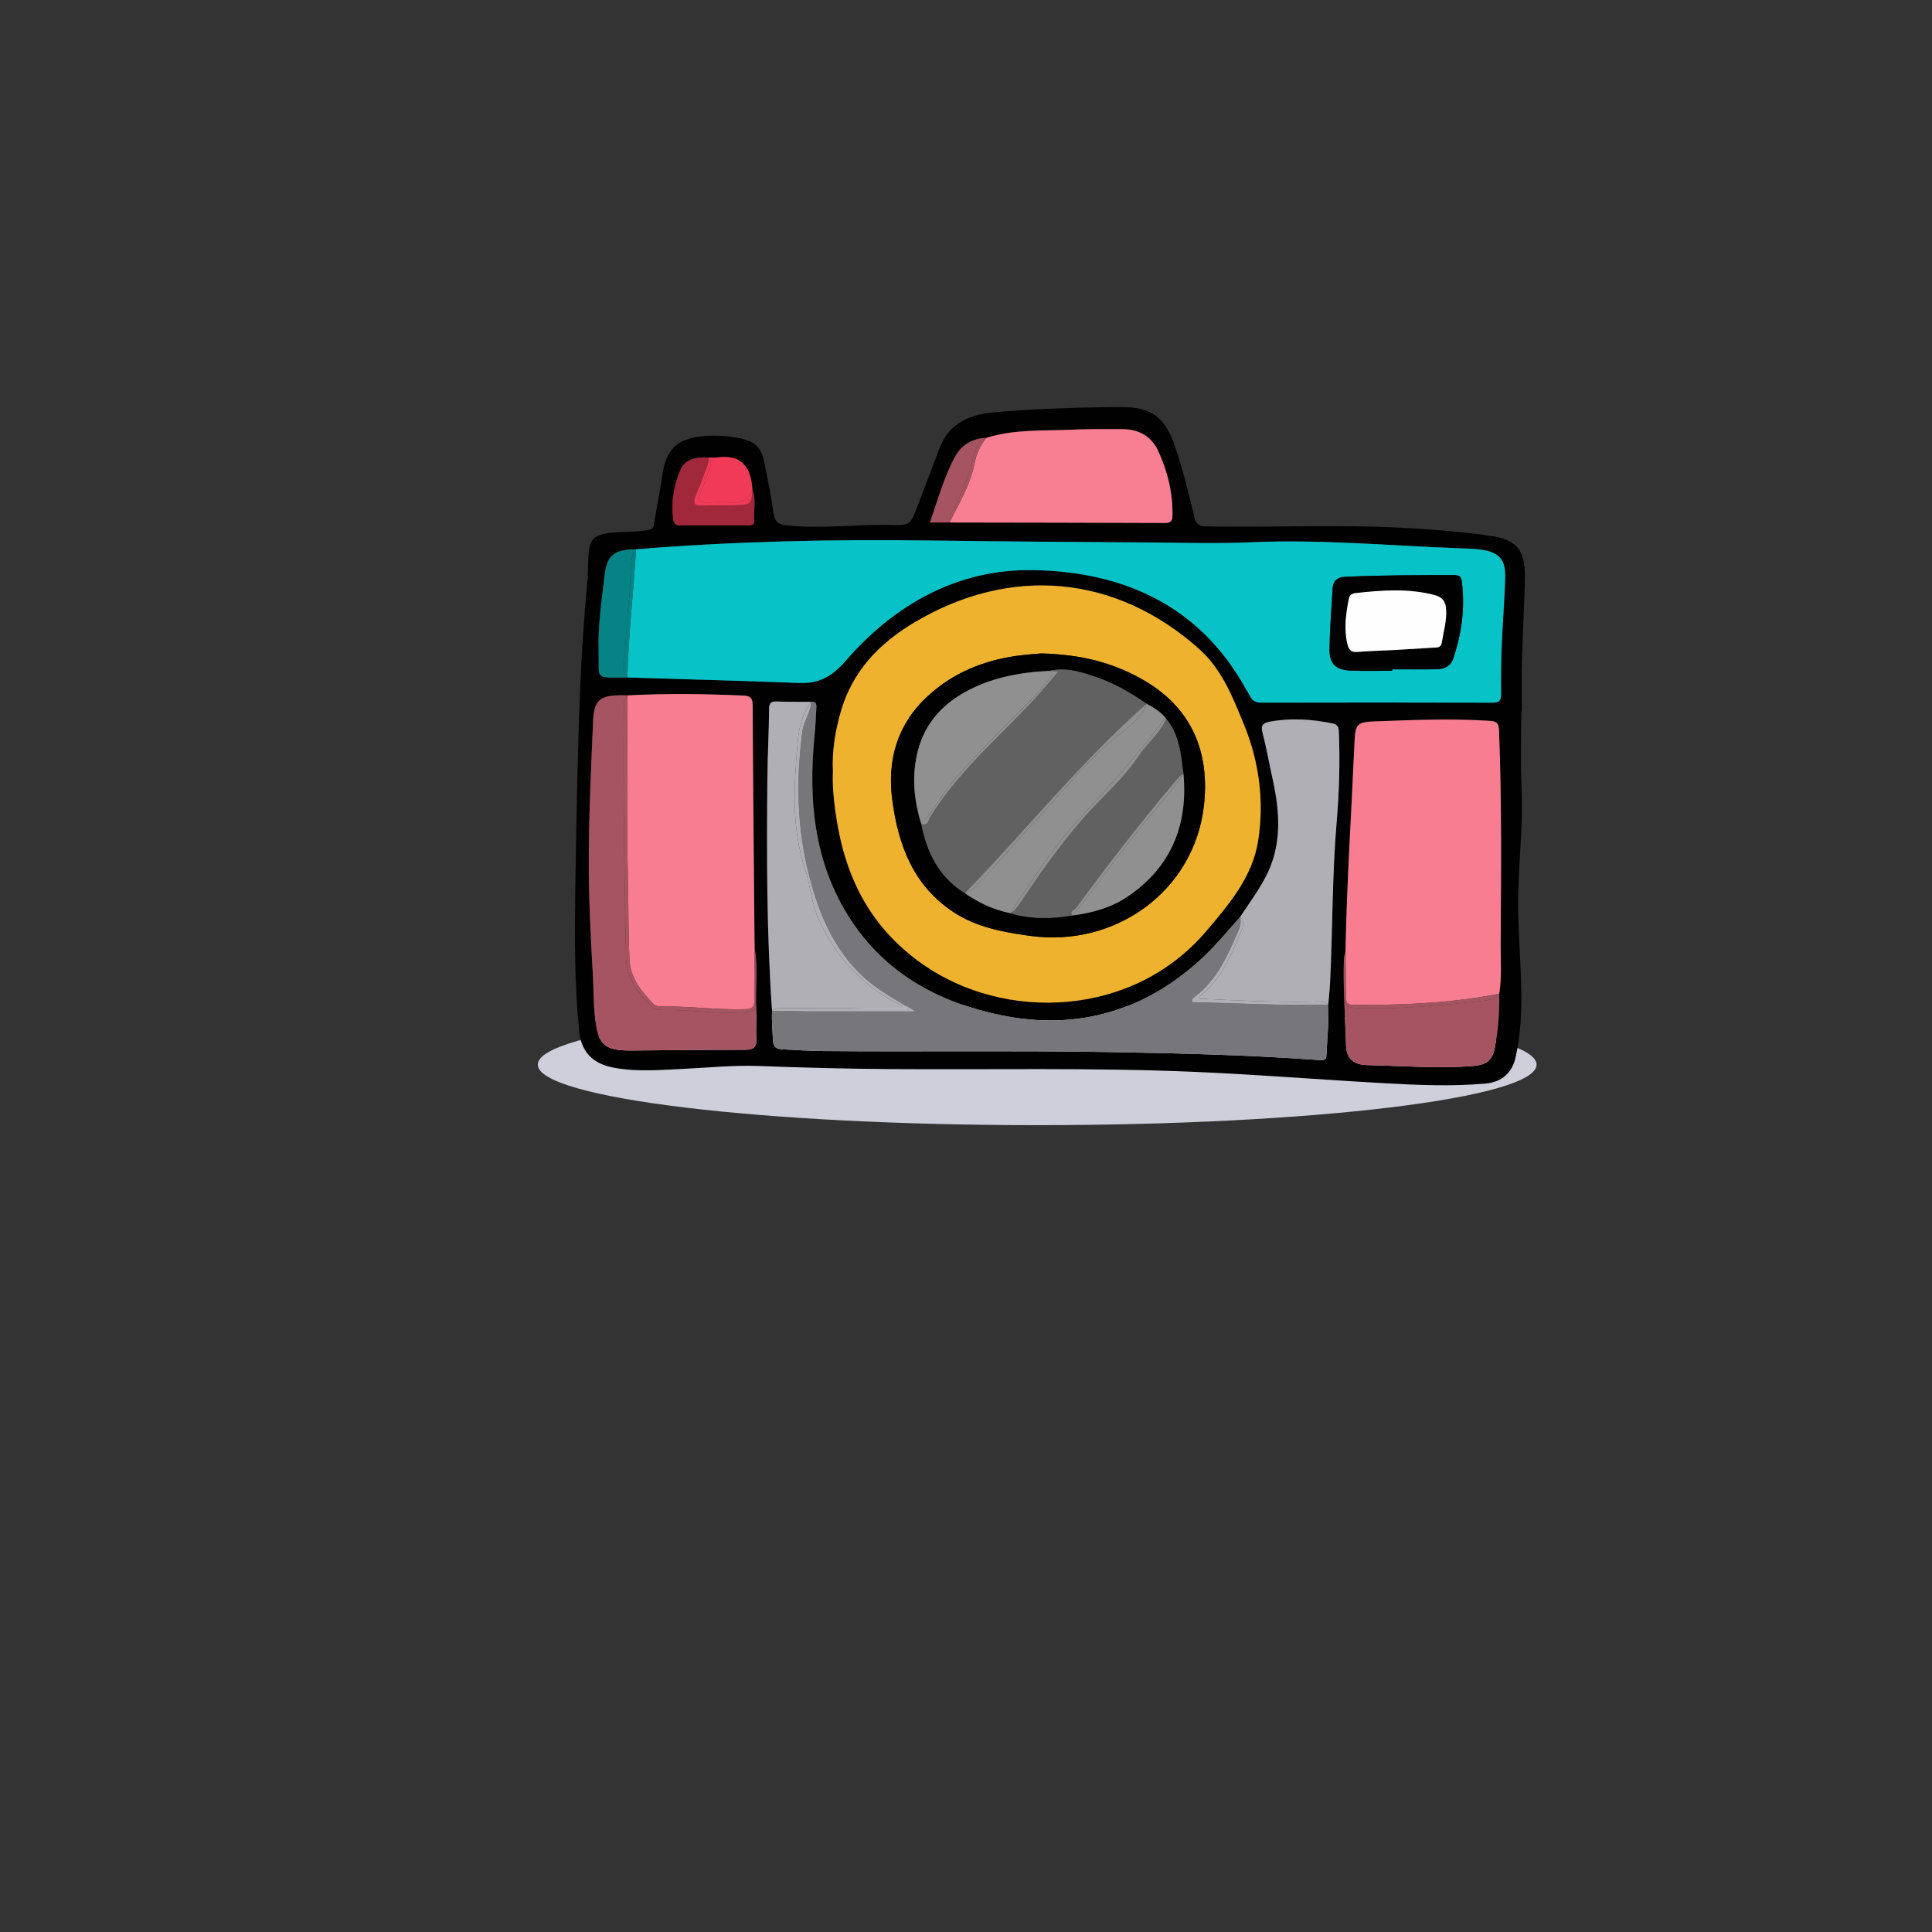 <?xml version="1.0" encoding="UTF-8"?>
<!DOCTYPE svg PUBLIC "-//W3C//DTD SVG 1.1//EN" "http://www.w3.org/Graphics/SVG/1.1/DTD/svg11.dtd">
<!-- Creator: CorelDRAW 2021 (64-Bit) -->
<svg xmlns="http://www.w3.org/2000/svg" xml:space="preserve" width="50.9mm" height="50.9mm" version="1.1" style="shape-rendering:geometricPrecision; text-rendering:geometricPrecision; image-rendering:optimizeQuality; fill-rule:evenodd; clip-rule:evenodd"
viewBox="0 0 5090 5090"
 xmlns:xlink="http://www.w3.org/1999/xlink"
 xmlns:xodm="http://www.corel.com/coreldraw/odm/2003">
 <rect x="0" y="0" width="5090" height="5090" fill="#333333" stroke="none"/>
 <defs>
  <style type="text/css">
   <![CDATA[
    .fil4 {fill:black;fill-rule:nonzero}
    .fil10 {fill:#00BFBA;fill-rule:nonzero}
    .fil0 {fill:#00D095;fill-rule:nonzero}
    .fil12 {fill:#010101;fill-rule:nonzero}
    .fil20 {fill:#058385;fill-rule:nonzero}
    .fil13 {fill:#07C3C7;fill-rule:nonzero}
    .fil5 {fill:#5764B3;fill-rule:nonzero}
    .fil24 {fill:#616161;fill-rule:nonzero}
    .fil16 {fill:#77767A;fill-rule:nonzero}
    .fil25 {fill:#909090;fill-rule:nonzero}
    .fil21 {fill:#A1273B;fill-rule:nonzero}
    .fil18 {fill:#A65462;fill-rule:nonzero}
    .fil17 {fill:#B0AFB5;fill-rule:nonzero}
    .fil6 {fill:#B2D722;fill-rule:nonzero}
    .fil11 {fill:#C400FA;fill-rule:nonzero}
    .fil3 {fill:#CFCFDB;fill-rule:nonzero}
    .fil14 {fill:#EEB22E;fill-rule:nonzero}
    .fil22 {fill:#F03A58;fill-rule:nonzero}
    .fil15 {fill:#F87D91;fill-rule:nonzero}
    .fil19 {fill:#F87E91;fill-rule:nonzero}
    .fil23 {fill:#FEFEFE;fill-rule:nonzero}
    .fil1 {fill:#FF1183;fill-rule:nonzero}
    .fil7 {fill:#FF4646;fill-rule:nonzero}
    .fil9 {fill:#FF770C;fill-rule:nonzero}
    .fil8 {fill:#FFAF00;fill-rule:nonzero}
    .fil2 {fill:white;fill-rule:nonzero}
   ]]>
  </style>
 </defs>
<symbol id="Fm1-112-0" viewBox="6361.23 -15334.83 1314.16 2331.63">
 <polygon class="fil0" points="7675.39,-13003.2 6361.23,-13003.2 6361.23,-15334.83 7650.03,-15334.83 7650.03,-15069.21 6637.85,-15069.21 6637.85,-14378.43 7608.02,-14378.43 7608.02,-14112.81 6637.85,-14112.81 6637.85,-13486.39 7675.39,-13486.39 "/>
</symbol>
<symbol id="Fm0-133-0" viewBox="4457.91 -15371.28 1640.5 2396.26">
 <polygon class="fil1" points="4822.92,-12975.02 4457.91,-12975.02 4515.85,-15321.9 4875.06,-15321.9 5788.85,-13431.54 5832.72,-15371.28 6098.41,-15371.28 6098.41,-12975.02 5681.24,-12975.02 4737.67,-14979.98 "/>
</symbol>
<symbol id="Fm0-111-0" viewBox="4457.91 -15371.28 1640.5 2396.26">
 <polygon class="fil1" points="4822.92,-12975.02 4457.91,-12975.02 4515.85,-15321.9 4875.06,-15321.9 5788.85,-13431.54 5832.72,-15371.28 6098.41,-15371.28 6098.41,-12975.02 5681.24,-12975.02 4737.67,-14979.98 "/>
</symbol>
<symbol id="Fm0-135-0" viewBox="6361.23 -15334.83 1314.16 2331.63">
 <polygon class="fil0" points="7675.39,-13003.2 6361.23,-13003.2 6361.23,-15334.83 7650.03,-15334.83 7650.03,-15069.21 6637.85,-15069.21 6637.85,-14378.43 7608.02,-14378.43 7608.02,-14112.81 6637.85,-14112.81 6637.85,-13486.39 7675.39,-13486.39 "/>
</symbol>
<symbol id="Fm11-114-0" viewBox="28697.24 -8565.92 2731.69 1644.68">
 <path class="fil2" d="M28738.13 -8092.04c42.87,19.75 88.48,30.44 131.35,30.44 113.52,0 173,-23.7 181.68,-169.66 -33.21,45.79 -85.51,71.35 -146.73,71.35 -127.64,0 -207.19,-77.16 -207.19,-202.66 0,-122.94 83.76,-203.35 212.39,-203.35 147.72,0 227.28,108.3 227.28,310.03 0,188.48 -103.1,309.8 -263.95,309.8 -42.88,0 -86.74,-8.14 -134.83,-23.71l0 -122.24zm164.57 -188.49c94.42,0 152.91,-8.13 152.91,-95.05 0,-86.22 -58.49,-139.44 -152.91,-139.44 -94.43,0 -153.91,53.22 -153.91,139.44 0,86.92 59.48,95.05 153.91,95.05zm933.61 127.83l-229.75 3.25 3.47 -65.54 229.76 -3.95 -3.48 66.24zm852.58 195.22l-367.3 0 0 -112.25 141.51 0 0 -411.6 -153.66 28.59 0 -73.67 152.93 -28.82 85.75 0 0 485.5 140.77 0 0 112.25zm353.17 -608.44c143.5,0 216.12,108.3 216.12,310.03 -5.45,201.73 -81.54,309.8 -224.79,309.8 -142.52,0 -215.88,-108.07 -215.88,-309.8 5.95,-201.73 82.04,-310.03 224.55,-310.03zm0 32.07c-88.24,0 -133.84,72.98 -133.84,219.63 0,151.76 36.93,219.85 125.17,219.85 89.21,0 131.1,-72.97 142.5,-219.85 0,-146.65 -44.61,-219.63 -133.83,-219.63zm-2.48 310.73c35.68,0 44.61,-40.21 44.61,-70.42 0,-57.41 -8.93,-92.73 -44.61,-92.73 -40.39,0 -45.61,46.02 -45.61,92.73 0,30.21 8.68,70.42 45.61,70.42z"/>
 <path class="fil2" d="M29343.6 -6932.63l-116.99 0 251.81 -597.75 81.29 0 250.81 597.75 -123.17 0 -24.54 -97.61 -286.75 0 -32.46 97.61zm57.74 -192.67l235.2 0 -117.97 -331.18 -117.23 331.18zm718.74 -498.51c-13.14,-10.69 -21.82,-15.57 -29.74,-15.57 -10.41,0 -18.34,4.88 -23.55,14.87 -5.2,9.77 -7.93,25.34 -8.68,47.42l-53.28 0c1.73,-72.05 31.47,-113.19 83.02,-113.19 21.81,0 38.43,6.74 59.49,24.64l24.29 22.08c12.39,10.69 22.05,15.57 29,15.57 11.4,0 19.07,-4.88 24.53,-14.64 5.21,-9.76 7.68,-25.34 7.68,-47.65l54.28 0c-1.74,72.28 -32.22,113.19 -84.02,113.19 -21.81,0 -38.41,-6.51 -59.23,-24.64l-23.79 -22.08zm248.34 691.18l-111.79 0 16.61 -272.15c0,-85.29 -27.26,-127.13 -97.15,-127.13 -96.16,0 -141.52,54.16 -141.52,141.77l13.13 257.51 -109.29 0 12.89 -452.5 78.81 0 0 53.92c37.67,-27.65 88.23,-60.66 154.65,-60.66 109.31,0 165.31,64.85 171.51,188.72l12.15 270.52zm347.96 -459.24c136.32,0 219.34,87.85 219.34,235.43 0,146.65 -83.02,235.2 -219.34,235.2 -137.3,0 -219.33,-88.55 -219.33,-235.2 0,-147.58 82.03,-235.43 219.33,-235.43zm0 54.15c-84.01,0 -136.3,63.92 -136.3,168.03 0,105.05 51.55,121.55 136.3,121.55 84.03,0 136.32,-17.43 136.32,-121.55 0,-102.49 -52.29,-168.03 -136.32,-168.03zm687.26 31.15c-44.61,-20.45 -92.69,-31.84 -143.49,-31.84 -78.57,0 -121.45,26.96 -121.45,71.35 0,40.2 25.29,59.03 109.3,76.23l27.01 5.57c111.04,22.31 153.92,55.78 153.92,128.76 0,83.66 -74.35,135.26 -197.53,135.26 -50.81,0 -105.83,-8.83 -167.79,-27.89l0 -108.07c58.49,28.59 114.5,42.53 169.52,42.53 74.35,0 106.57,-21.38 106.57,-59.73 -9.42,-16.5 -17.35,-27.89 -24.28,-35.32 -6.2,-7.44 -34.21,-15.58 -83.28,-26.27l-27.01 -5.81c-97.16,-18.82 -138.06,-48.34 -138.06,-118.06 0,-84.36 66.43,-132.01 183.42,-132.01 58.73,0 110.28,8.37 153.15,23.94l0 61.36z"/>
</symbol>
<symbol id="Fm10-113-0" viewBox="30710.35 -15274.31 1563.76 395.02">
 <path class="fil3" d="M32274.11 -15076.79c0,108.54 -346.47,196.59 -775.17,197.5l-13.46 0c-427.63,-0.91 -773.46,-88.54 -775.13,-196.72l0 -1.56c1.67,-108.75 351.13,-196.74 781.86,-196.74 431.8,0 781.9,88.4 781.9,197.52z"/>
</symbol>
<symbol id="Fm12-115-0" viewBox="30289.35 -9537.39 2631.4 319.05">
 <path class="fil3" d="M32920.75 -9377.86c0,88.12 -589.03,159.52 -1315.68,159.52 -725.6,0 -1314.01,-71.19 -1315.72,-159.14l0 -0.76c1.71,-87.96 590.12,-159.15 1315.72,-159.15 726.65,0 1315.68,71.4 1315.68,159.53z"/>
</symbol>
<symbol id="Fm0-138-0" viewBox="28697.24 -8565.92 2560.94 619.83">
 <path class="fil2" d="M28738.13 -8092.04c42.87,19.75 88.48,30.44 131.35,30.44 113.52,0 173,-23.7 181.68,-169.66 -33.21,45.79 -85.51,71.35 -146.73,71.35 -127.64,0 -207.19,-77.16 -207.19,-202.66 0,-122.94 83.76,-203.35 212.39,-203.35 147.72,0 227.28,108.3 227.28,310.03 0,188.48 -103.1,309.8 -263.95,309.8 -42.88,0 -86.74,-8.14 -134.83,-23.71l0 -122.24zm164.57 -188.49c94.42,0 152.91,-8.13 152.91,-95.05 0,-86.22 -58.49,-139.44 -152.91,-139.44 -94.43,0 -153.91,53.22 -153.91,139.44 0,86.92 59.48,95.05 153.91,95.05zm933.61 127.83l-229.75 3.25 3.47 -65.54 229.76 -3.95 -3.48 66.24zm852.58 195.22l-367.3 0 0 -112.25 141.51 0 0 -411.6 -153.66 28.59 0 -73.67 152.93 -28.82 85.75 0 0 485.5 140.77 0 0 112.25zm353.17 -608.44c143.5,0 216.12,108.3 216.12,310.03 -5.45,201.73 -81.54,309.8 -224.79,309.8 -142.52,0 -215.88,-108.07 -215.88,-309.8 5.95,-201.73 82.04,-310.03 224.55,-310.03zm0 32.07c-88.24,0 -133.84,72.98 -133.84,219.63 0,151.76 36.93,219.85 125.17,219.85 89.21,0 131.1,-72.97 142.5,-219.85 0,-146.65 -44.61,-219.63 -133.83,-219.63zm-2.48 310.73c35.68,0 44.61,-40.21 44.61,-70.42 0,-57.41 -8.93,-92.73 -44.61,-92.73 -40.39,0 -45.61,46.02 -45.61,92.73 0,30.21 8.68,70.42 45.61,70.42z"/>
</symbol>
<symbol id="Fm13-116-0" viewBox="34005.3 -8557.34 3204.7 1644.68">
 <path class="fil2" d="M34384.75 -7948.9l-367.3 0 0 -112.25 141.51 0 0 -411.6 -153.66 28.59 0 -73.67 152.93 -28.82 85.75 0 0 485.5 140.77 0 0 112.25zm353.17 -608.44c143.5,0 216.11,108.3 216.11,310.03 -5.44,201.73 -81.53,309.8 -224.78,309.8 -142.52,0 -215.88,-108.07 -215.88,-309.8 5.95,-201.73 82.04,-310.03 224.55,-310.03zm0 32.07c-88.24,0 -133.84,72.98 -133.84,219.63 0,151.76 36.93,219.85 125.17,219.85 89.21,0 131.1,-72.97 142.5,-219.85 0,-146.65 -44.61,-219.63 -133.83,-219.63zm-2.48 310.73c35.68,0 44.61,-40.21 44.61,-70.42 0,-57.41 -8.93,-92.73 -44.61,-92.73 -40.39,0 -45.61,46.02 -45.61,92.73 0,30.21 8.68,70.42 45.61,70.42zm917.75 70.42l-229.74 3.25 3.46 -65.54 229.76 -3.95 -3.48 66.24zm852.59 195.22l-367.31 0 0 -112.25 141.52 0 0 -411.6 -153.66 28.59 0 -73.67 152.92 -28.82 85.75 0 0 485.5 140.78 0 0 112.25zm533.34 -116.44l0 116.44 -404.72 0 0 -116.44c45.35,-34.39 92.44,-69.72 143.25,-105.74 100.62,-72.05 132.84,-110.63 155.64,-151.76 10.41,-19.53 15.87,-39.28 15.87,-59.03 0,-62.99 -51.81,-107.38 -128.63,-107.38 -54.28,0 -113.77,17.2 -181.92,53.22l0 -81.8c69.89,-26.26 130.37,-39.51 180.18,-39.51 132.1,0 216.86,66.47 216.86,170.59 0,49.27 -16.6,87.85 -68.15,147.57 -7.19,7.44 -29.74,30.45 -68.41,67.17 -37.42,36.95 -60.97,72.28 -71.62,106.67l211.65 0z"/>
 <path class="fil2" d="M35124.67 -6924.05l-116.98 0 251.81 -597.75 81.29 0 250.81 597.75 -123.17 0 -24.54 -97.61 -286.76 0 -32.46 97.61zm57.75 -192.67l235.19 0 -117.96 -331.18 -117.23 331.18zm718.74 -498.51c-13.14,-10.69 -21.82,-15.57 -29.75,-15.57 -10.4,0 -18.34,4.88 -23.54,14.87 -5.21,9.77 -7.94,25.34 -8.68,47.42l-53.28 0c1.73,-72.05 31.47,-113.19 83.02,-113.19 21.81,0 38.42,6.74 59.48,24.64l24.3 22.08c12.39,10.69 22.05,15.57 28.99,15.57 11.4,0 19.08,-4.88 24.54,-14.64 5.2,-9.76 7.68,-25.34 7.68,-47.65l54.28 0c-1.74,72.28 -32.23,113.19 -84.02,113.19 -21.81,0 -38.42,-6.51 -59.23,-24.64l-23.79 -22.08zm248.33 691.18l-111.78 0 16.6 -272.15c0,-85.29 -27.25,-127.13 -97.15,-127.13 -96.15,0 -141.52,54.16 -141.52,141.77l13.14 257.51 -109.3 0 12.9 -452.5 78.8 0 0 53.92c37.68,-27.65 88.24,-60.66 154.65,-60.66 109.31,0 165.32,64.85 171.51,188.72l12.15 270.52zm347.97 -459.24c136.32,0 219.34,87.85 219.34,235.43 0,146.65 -83.02,235.2 -219.34,235.2 -137.3,0 -219.34,-88.55 -219.34,-235.2 0,-147.58 82.04,-235.43 219.34,-235.43zm0 54.15c-84.01,0 -136.31,63.92 -136.31,168.03 0,105.05 51.55,121.55 136.31,121.55 84.02,0 136.32,-17.43 136.32,-121.55 0,-102.49 -52.3,-168.03 -136.32,-168.03zm687.26 31.15c-44.61,-20.45 -92.69,-31.84 -143.5,-31.84 -78.56,0 -121.44,26.96 -121.44,71.35 0,40.2 25.28,59.03 109.3,76.23l27.01 5.57c111.03,22.31 153.91,55.78 153.91,128.76 0,83.66 -74.35,135.26 -197.53,135.26 -50.8,0 -105.83,-8.83 -167.79,-27.89l0 -108.07c58.5,28.59 114.5,42.53 169.53,42.53 74.35,0 106.57,-21.38 106.57,-59.73 -9.42,-16.5 -17.35,-27.89 -24.29,-35.32 -6.19,-7.44 -34.21,-15.58 -83.27,-26.27l-27.01 -5.81c-97.16,-18.82 -138.06,-48.34 -138.06,-118.06 0,-84.36 66.43,-132.01 183.41,-132.01 58.74,0 110.29,8.37 153.16,23.94l0 61.36z"/>
</symbol>
<symbol id="Fm1-143-0" viewBox="35007.69 -7681.7 2202.31 769.04">
 <path class="fil2" d="M35124.67 -6924.05l-116.98 0 251.81 -597.75 81.29 0 250.81 597.75 -123.17 0 -24.54 -97.61 -286.76 0 -32.46 97.61zm57.75 -192.67l235.19 0 -117.96 -331.18 -117.23 331.18zm718.74 -498.51c-13.14,-10.69 -21.82,-15.57 -29.75,-15.57 -10.4,0 -18.34,4.88 -23.54,14.87 -5.21,9.77 -7.94,25.34 -8.68,47.42l-53.28 0c1.73,-72.05 31.47,-113.19 83.02,-113.19 21.81,0 38.42,6.74 59.48,24.64l24.3 22.08c12.39,10.69 22.05,15.57 28.99,15.57 11.4,0 19.08,-4.88 24.54,-14.64 5.2,-9.76 7.68,-25.34 7.68,-47.65l54.28 0c-1.74,72.28 -32.23,113.19 -84.02,113.19 -21.81,0 -38.42,-6.51 -59.23,-24.64l-23.79 -22.08zm248.33 691.18l-111.78 0 16.6 -272.15c0,-85.29 -27.25,-127.13 -97.15,-127.13 -96.15,0 -141.52,54.16 -141.52,141.77l13.14 257.51 -109.3 0 12.9 -452.5 78.8 0 0 53.92c37.68,-27.65 88.24,-60.66 154.65,-60.66 109.31,0 165.32,64.85 171.51,188.72l12.15 270.52zm347.97 -459.24c136.32,0 219.34,87.85 219.34,235.43 0,146.65 -83.02,235.2 -219.34,235.2 -137.3,0 -219.34,-88.55 -219.34,-235.2 0,-147.58 82.04,-235.43 219.34,-235.43zm0 54.15c-84.01,0 -136.31,63.92 -136.31,168.03 0,105.05 51.55,121.55 136.31,121.55 84.02,0 136.32,-17.43 136.32,-121.55 0,-102.49 -52.3,-168.03 -136.32,-168.03zm687.26 31.15c-44.61,-20.45 -92.69,-31.84 -143.5,-31.84 -78.56,0 -121.44,26.96 -121.44,71.35 0,40.2 25.28,59.03 109.3,76.23l27.01 5.57c111.03,22.31 153.91,55.78 153.91,128.76 0,83.66 -74.35,135.26 -197.53,135.26 -50.8,0 -105.83,-8.83 -167.79,-27.89l0 -108.07c58.5,28.59 114.5,42.53 169.53,42.53 74.35,0 106.57,-21.38 106.57,-59.73 -9.42,-16.5 -17.35,-27.89 -24.29,-35.32 -6.19,-7.44 -34.21,-15.58 -83.27,-26.27l-27.01 -5.81c-97.16,-18.82 -138.06,-48.34 -138.06,-118.06 0,-84.36 66.43,-132.01 183.41,-132.01 58.74,0 110.29,8.37 153.16,23.94l0 61.36z"/>
</symbol>
<symbol id="Fm0-142-0" viewBox="34005.3 -8557.34 3033.82 619.83">
 <path class="fil2" d="M34384.75 -7948.9l-367.3 0 0 -112.25 141.51 0 0 -411.6 -153.66 28.59 0 -73.67 152.93 -28.82 85.75 0 0 485.5 140.77 0 0 112.25zm353.17 -608.44c143.5,0 216.11,108.3 216.11,310.03 -5.44,201.73 -81.53,309.8 -224.78,309.8 -142.52,0 -215.88,-108.07 -215.88,-309.8 5.95,-201.73 82.04,-310.03 224.55,-310.03zm0 32.07c-88.24,0 -133.84,72.98 -133.84,219.63 0,151.76 36.93,219.85 125.17,219.85 89.21,0 131.1,-72.97 142.5,-219.85 0,-146.65 -44.61,-219.63 -133.83,-219.63zm-2.48 310.73c35.68,0 44.61,-40.21 44.61,-70.42 0,-57.41 -8.93,-92.73 -44.61,-92.73 -40.39,0 -45.61,46.02 -45.61,92.73 0,30.21 8.68,70.42 45.61,70.42zm917.75 70.42l-229.74 3.25 3.46 -65.54 229.76 -3.95 -3.48 66.24zm852.59 195.22l-367.31 0 0 -112.25 141.52 0 0 -411.6 -153.66 28.59 0 -73.67 152.92 -28.82 85.75 0 0 485.5 140.78 0 0 112.25zm533.34 -116.44l0 116.44 -404.72 0 0 -116.44c45.35,-34.39 92.44,-69.72 143.25,-105.74 100.62,-72.05 132.84,-110.63 155.64,-151.76 10.41,-19.53 15.87,-39.28 15.87,-59.03 0,-62.99 -51.81,-107.38 -128.63,-107.38 -54.28,0 -113.77,17.2 -181.92,53.22l0 -81.8c69.89,-26.26 130.37,-39.51 180.18,-39.51 132.1,0 216.86,66.47 216.86,170.59 0,49.27 -16.6,87.85 -68.15,147.57 -7.19,7.44 -29.74,30.45 -68.41,67.17 -37.42,36.95 -60.97,72.28 -71.62,106.67l211.65 0z"/>
</symbol>
<symbol id="Fm1-139-0" viewBox="29226.61 -7690.28 2202.32 769.04">
 <path class="fil2" d="M29343.6 -6932.63l-116.99 0 251.81 -597.75 81.29 0 250.81 597.75 -123.17 0 -24.54 -97.61 -286.75 0 -32.46 97.61zm57.74 -192.67l235.2 0 -117.97 -331.18 -117.23 331.18zm718.74 -498.51c-13.14,-10.69 -21.82,-15.57 -29.74,-15.57 -10.41,0 -18.34,4.88 -23.55,14.87 -5.2,9.77 -7.93,25.34 -8.68,47.42l-53.28 0c1.73,-72.05 31.47,-113.19 83.02,-113.19 21.81,0 38.43,6.74 59.49,24.64l24.29 22.08c12.39,10.69 22.05,15.57 29,15.57 11.4,0 19.07,-4.88 24.53,-14.64 5.21,-9.76 7.68,-25.34 7.68,-47.65l54.28 0c-1.74,72.28 -32.22,113.19 -84.02,113.19 -21.81,0 -38.41,-6.51 -59.23,-24.64l-23.79 -22.08zm248.34 691.18l-111.79 0 16.61 -272.15c0,-85.29 -27.26,-127.13 -97.15,-127.13 -96.16,0 -141.52,54.16 -141.52,141.77l13.13 257.51 -109.29 0 12.89 -452.5 78.81 0 0 53.92c37.67,-27.65 88.23,-60.66 154.65,-60.66 109.31,0 165.31,64.85 171.51,188.72l12.15 270.52zm347.96 -459.24c136.32,0 219.34,87.85 219.34,235.43 0,146.65 -83.02,235.2 -219.34,235.2 -137.3,0 -219.33,-88.55 -219.33,-235.2 0,-147.58 82.03,-235.43 219.33,-235.43zm0 54.15c-84.01,0 -136.3,63.92 -136.3,168.03 0,105.05 51.55,121.55 136.3,121.55 84.03,0 136.32,-17.43 136.32,-121.55 0,-102.49 -52.29,-168.03 -136.32,-168.03zm687.26 31.15c-44.61,-20.45 -92.69,-31.84 -143.49,-31.84 -78.57,0 -121.45,26.96 -121.45,71.35 0,40.2 25.29,59.03 109.3,76.23l27.01 5.57c111.04,22.31 153.92,55.78 153.92,128.76 0,83.66 -74.35,135.26 -197.53,135.26 -50.81,0 -105.83,-8.83 -167.79,-27.89l0 -108.07c58.49,28.59 114.5,42.53 169.52,42.53 74.35,0 106.57,-21.38 106.57,-59.73 -9.42,-16.5 -17.35,-27.89 -24.28,-35.32 -6.2,-7.44 -34.21,-15.58 -83.28,-26.27l-27.01 -5.81c-97.16,-18.82 -138.06,-48.34 -138.06,-118.06 0,-84.36 66.43,-132.01 183.42,-132.01 58.73,0 110.28,8.37 153.15,23.94l0 61.36z"/>
</symbol>
<symbol id="Fm0-150-0" viewBox="47382.57 -19606.87 2023.05 301.6">
 <path class="fil4" d="M47382.57 -19310.68c10.13,-94.68 10.13,-189.47 13.64,-284.15l57.63 0c2.13,94.68 0.78,189.47 9.73,284.15l-81 0zm519.88 0l-87.81 0 13.05 -129.37c0,-40.55 -21.42,-60.43 -76.33,-60.43 -75.54,0 -111.18,25.74 -111.18,67.39l10.31 122.41 -85.86 0 10.13 -215.1 61.91 0 0 25.63c29.6,-13.15 69.32,-28.83 121.51,-28.83 85.86,0 129.87,30.82 134.73,89.7l9.54 128.6zm169.6 -251.78l-61.72 0 3.31 -44.41 55.09 0 3.32 44.41zm-68.54 251.78c8.75,-74.79 10.9,-146.16 10.13,-213.22l55.09 0c-4.09,63.96 -0.77,135.66 13.64,213.22l-78.86 0zm476.64 -174.22c-35.03,-10.94 -70.09,-16.35 -105.73,-16.35 -80.4,0 -123.05,32.37 -123.05,84.18 6.24,36.68 39.92,49.05 120.34,51.48 35.62,0 72.03,2.65 107.09,-8.28l1.35 55.01c-34.26,8.95 -70.67,13.59 -112.53,13.59 -112.74,0 -184.79,-43.19 -184.79,-111.8 0,-69.38 72.05,-111.91 188.88,-111.91 37.77,0 74.76,4.3 108.44,13.25l0 30.83zm169.02 -77.56l-61.72 0 3.31 -44.41 55.1 0 3.31 44.41zm-68.54 251.78c8.76,-74.79 10.91,-146.16 10.13,-213.22l55.1 0c-4.09,63.96 -0.78,135.66 13.64,213.22l-78.87 0zm496.51 0l-61.72 0 0 -30.38c-28.24,23.31 -68.74,35.79 -129.87,35.79 -76.14,0 -125.6,-26.51 -125.6,-67.39 0,-47.95 56.86,-72.47 168.83,-72.47l86.64 0 0 -3.54c0,-32.37 -34.46,-51.81 -106.51,-54.57 -42.65,0 -83.73,5.85 -121.5,17.56l0 -28.5c45.17,-9.72 87.83,-14.8 127.73,-14.8 109.23,0 162,31.59 162,96.66l0 121.64zm-96.18 -108.71l-55.5 0c-89.95,0 -113.32,10.94 -114.1,37.01 6.83,21.76 39.15,23.75 83.93,23.75 61.72,0 85.67,-7.4 85.67,-53.03l0 -7.73zm424.66 -67.83c-13.82,-4.64 -26.86,-4.64 -46.72,-4.64 -69.32,0 -98.33,28.83 -98.33,74.79l13.82 106.39 -96.78 0c28.04,-88.05 31.55,-120.09 26.11,-211.23l56.85 0 0 21.76c12.46,-5.41 57.05,-24.86 116.81,-24.86 8.18,0 15.2,0.33 27.46,1.88l0.78 35.91z"/>
</symbol>
<symbol id="Fm1-151-0" viewBox="47269.64 -19213.29 2248.1 395.18">
 <path class="fil4" d="M47591.69 -19060.83c-50.81,-14.03 -96.18,-20.66 -138.83,-20.66 -73.4,0 -115.26,16.69 -115.26,46.74 0,24.96 22,36.23 96.19,44.08l40.5 4.64c100.85,10.93 147.59,37.78 147.59,84.18 0,54.91 -65.81,83.74 -191.59,83.74 -47.32,0 -101.06,-5.85 -158.69,-17.89l0 -60.77c54.9,17.57 107.86,26.52 158.69,26.52 77.68,0 120.9,-21.43 120.9,-38.23 0,-15.24 -28.22,-33.14 -96.76,-40.87l-41.27 -4.75c-101.06,-11.27 -143.52,-34.25 -143.52,-77.56 0,-50.27 65.81,-81.09 175.82,-81.09 46.74,0 95.42,4.75 146.23,14.47l0 37.45zm475.87 121.97l-280.19 0c1.36,56.9 50.83,66.62 132.61,68.94 47.3,0 92.08,0.44 136.09,-12.82l1.36 48.28c-44.79,10.94 -91.51,16.35 -139.6,16.35 -119.36,-2.32 -194.91,-42.42 -194.91,-109.81 4.67,-69.82 71.27,-113.9 184.79,-113.9 100.26,2.43 151.67,28.83 159.85,89.7l0 13.26zm-53.54 -30.82c-6.82,-23.76 -45.37,-53.81 -106.31,-53.81 -68.74,0 -113.52,28.51 -113.52,54.25l219.83 -0.44zm421.15 -31.6c-35.06,-9.72 -72.83,-15.13 -112.74,-15.13 -61.72,0 -95.4,12.81 -95.4,33.91 0,19.11 19.86,28.06 85.86,36.24l21.22 2.65c87.24,10.61 120.92,26.52 120.92,61.21 0,39.77 -58.42,64.29 -155.18,64.29 -39.92,0 -83.15,-4.19 -131.83,-13.25l0 -51.38c45.96,13.59 89.95,20.22 133.19,20.22 58.4,0 83.73,-10.16 83.73,-28.39 -7.4,-7.85 -13.64,-13.26 -19.09,-16.79 -4.86,-3.54 -26.88,-7.41 -65.42,-12.49l-21.22 -2.76c-76.33,-8.95 -108.46,-22.98 -108.46,-56.12 0,-40.11 52.19,-62.75 144.08,-62.75 46.16,0 86.66,3.97 120.34,11.37l0 29.17zm188.86 -74.02l-61.72 0 3.31 -44.41 55.1 0 3.31 44.41zm-68.54 251.78c8.76,-74.79 10.91,-146.16 10.13,-213.22l55.1 0c-4.09,63.96 -0.78,135.66 13.64,213.22l-78.87 0zm381.25 -310.22l-57.05 0 105.14 -79.55 73.41 0 -121.5 79.55zm-29.6 91.92c107.09,0 172.32,41.76 172.32,111.91 0,69.71 -65.23,111.8 -172.32,111.8 -107.87,0 -172.33,-42.09 -172.33,-111.8 0,-70.15 64.46,-111.91 172.33,-111.91zm0 25.74c-66.02,0 -107.1,30.38 -107.1,79.87 0,49.94 40.5,57.78 107.1,57.78 66.01,0 107.09,-8.28 107.09,-57.78 0,-48.72 -41.08,-79.87 -107.09,-79.87zm610.6 192.56l-87.81 0 13.04 -129.37c0,-40.55 -21.41,-60.43 -76.33,-60.43 -75.53,0 -111.17,25.74 -111.17,67.39l10.31 122.41 -85.87 0 10.14 -215.1 61.91 0 0 25.63c29.59,-13.15 69.32,-28.83 121.5,-28.83 85.87,0 129.88,30.82 134.74,89.7l9.54 128.6z"/>
</symbol>
<symbol id="Fm2-121-0" viewBox="8151.42 -15279.64 1344.89 2360.11">
 <path class="fil5" d="M8151.42 -15279.64l250.12 0 -23.92 1191.31c-6.83,495.26 142.14,698.76 448.3,698.76 304.1,0 453.76,-203.5 443.51,-698.76l-23.92 -1191.31 250.8 0 0 1445.24c0,604.21 -228.94,914.87 -670.39,914.87 -445.57,0 -674.5,-310.66 -674.5,-914.87l0 -1445.24z"/>
</symbol>
<symbol id="Fm0-146-0" viewBox="24266.09 -8747.92 2066.75 619.83">
 <path class="fil2" d="M24406.86 -8457.65c-73.61,-17.19 -108.56,-67.16 -108.56,-135.26 0,-85.29 68.17,-146.64 195.06,-146.64 126.65,0 194.8,61.35 194.8,146.64 0,68.1 -34.95,118.07 -108.3,135.26 83.02,18.13 140.77,73.91 140.77,150.14 0,115.51 -86.49,179.42 -227.27,179.42 -140.78,0 -227.27,-63.91 -227.27,-179.42 0,-76.23 57.5,-132.01 140.77,-150.14zm-31.48 -151.52c0,61.35 43.63,98.3 117.98,98.3 73.36,0 117.97,-36.95 117.97,-98.3 0,-51.83 -44.61,-91.11 -117.97,-91.11 -74.35,0 -117.98,39.28 -117.98,91.11zm117.98 177.79c-82.28,0 -132.1,43.46 -132.1,115.74 0,39.97 49.82,87.61 132.1,87.61 82.03,0 131.85,-48.34 131.85,-87.61 0,-72.28 -49.82,-115.74 -131.85,-115.74zm926.68 96.68l-229.75 3.25 3.47 -65.54 229.75 -3.95 -3.47 66.24zm514.03 60.66c42.87,19.75 88.48,30.44 131.35,30.44 113.52,0 172.99,-23.7 181.67,-169.66 -33.21,45.79 -85.5,71.35 -146.73,71.35 -127.64,0 -207.19,-77.16 -207.19,-202.66 0,-122.94 83.77,-203.35 212.4,-203.35 147.72,0 227.27,108.3 227.27,310.03 0,188.48 -103.1,309.8 -263.95,309.8 -42.88,0 -86.74,-8.14 -134.82,-23.71l0 -122.24zm164.57 -188.49c94.42,0 152.91,-8.13 152.91,-95.05 0,-86.22 -58.49,-139.44 -152.91,-139.44 -94.43,0 -153.92,53.22 -153.92,139.44 0,86.92 59.49,95.05 153.92,95.05z"/>
</symbol>
<symbol id="Fm1-147-0" viewBox="24266.09 -7872.28 2202.31 769.04">
 <path class="fil2" d="M24383.07 -7114.63l-116.98 0 251.81 -597.75 81.29 0 250.81 597.75 -123.17 0 -24.54 -97.61 -286.76 0 -32.46 97.61zm57.75 -192.67l235.19 0 -117.96 -331.18 -117.23 331.18zm718.74 -498.51c-13.14,-10.69 -21.82,-15.57 -29.75,-15.57 -10.4,0 -18.34,4.88 -23.54,14.87 -5.21,9.77 -7.94,25.34 -8.68,47.42l-53.28 0c1.73,-72.05 31.47,-113.19 83.02,-113.19 21.81,0 38.42,6.74 59.48,24.64l24.3 22.08c12.39,10.69 22.05,15.57 28.99,15.57 11.4,0 19.08,-4.88 24.54,-14.64 5.2,-9.76 7.68,-25.34 7.68,-47.65l54.28 0c-1.74,72.28 -32.23,113.19 -84.02,113.19 -21.81,0 -38.42,-6.51 -59.23,-24.64l-23.79 -22.08zm248.33 691.18l-111.78 0 16.6 -272.15c0,-85.29 -27.25,-127.13 -97.15,-127.13 -96.15,0 -141.52,54.16 -141.52,141.77l13.14 257.51 -109.3 0 12.9 -452.5 78.8 0 0 53.92c37.68,-27.65 88.24,-60.66 154.65,-60.66 109.31,0 165.32,64.85 171.51,188.72l12.15 270.52zm347.97 -459.24c136.32,0 219.34,87.85 219.34,235.43 0,146.65 -83.02,235.2 -219.34,235.2 -137.3,0 -219.34,-88.55 -219.34,-235.2 0,-147.58 82.04,-235.43 219.34,-235.43zm0 54.15c-84.01,0 -136.31,63.92 -136.31,168.03 0,105.05 51.55,121.55 136.31,121.55 84.02,0 136.32,-17.43 136.32,-121.55 0,-102.49 -52.3,-168.03 -136.32,-168.03zm687.26 31.15c-44.61,-20.45 -92.69,-31.84 -143.5,-31.84 -78.56,0 -121.44,26.96 -121.44,71.35 0,40.2 25.28,59.03 109.3,76.23l27.01 5.57c111.03,22.31 153.91,55.78 153.91,128.76 0,83.66 -74.35,135.26 -197.53,135.26 -50.8,0 -105.83,-8.83 -167.79,-27.89l0 -108.07c58.5,28.59 114.5,42.53 169.53,42.53 74.35,0 106.57,-21.38 106.57,-59.73 -9.42,-16.5 -17.35,-27.89 -24.29,-35.32 -6.19,-7.44 -34.21,-15.58 -83.27,-26.27l-27.01 -5.81c-97.16,-18.82 -138.06,-48.34 -138.06,-118.06 0,-84.36 66.43,-132.01 183.41,-132.01 58.74,0 110.29,8.37 153.16,23.94l0 61.36z"/>
</symbol>
<symbol id="Fm16-119-0" viewBox="24286.09 -9739.36 2428.44 417.69">
 <path class="fil3" d="M26714.53 -9530.52c0,114.63 -536.39,207.61 -1200.79,208.85l-26.86 0c-664.15,-1.24 -1200.37,-94.16 -1200.79,-208.72l0 -0.26c0.42,-115.28 543.88,-208.71 1214.22,-208.71 670.59,0 1214.22,93.49 1214.22,208.84z"/>
</symbol>
<symbol id="Fm17-120-0" viewBox="47269.64 -19606.87 2248.1 788.76">
 <path class="fil4" d="M47382.57 -19310.68c10.13,-94.68 10.13,-189.47 13.64,-284.15l57.63 0c2.13,94.68 0.78,189.47 9.73,284.15l-81 0zm519.88 0l-87.81 0 13.05 -129.37c0,-40.55 -21.42,-60.43 -76.33,-60.43 -75.54,0 -111.18,25.74 -111.18,67.39l10.31 122.41 -85.86 0 10.13 -215.1 61.91 0 0 25.63c29.6,-13.15 69.32,-28.83 121.51,-28.83 85.86,0 129.87,30.82 134.73,89.7l9.54 128.6zm169.6 -251.78l-61.72 0 3.31 -44.41 55.09 0 3.32 44.41zm-68.54 251.78c8.75,-74.79 10.9,-146.16 10.13,-213.22l55.09 0c-4.09,63.96 -0.77,135.66 13.64,213.22l-78.86 0zm476.64 -174.22c-35.03,-10.94 -70.09,-16.35 -105.73,-16.35 -80.4,0 -123.05,32.37 -123.05,84.18 6.24,36.68 39.92,49.05 120.34,51.48 35.62,0 72.03,2.65 107.09,-8.28l1.35 55.01c-34.26,8.95 -70.67,13.59 -112.53,13.59 -112.74,0 -184.79,-43.19 -184.79,-111.8 0,-69.38 72.05,-111.91 188.88,-111.91 37.77,0 74.76,4.3 108.44,13.25l0 30.83zm169.02 -77.56l-61.72 0 3.31 -44.41 55.1 0 3.31 44.41zm-68.54 251.78c8.76,-74.79 10.91,-146.16 10.13,-213.22l55.1 0c-4.09,63.96 -0.78,135.66 13.64,213.22l-78.87 0zm496.51 0l-61.72 0 0 -30.38c-28.24,23.31 -68.74,35.79 -129.87,35.79 -76.14,0 -125.6,-26.51 -125.6,-67.39 0,-47.95 56.86,-72.47 168.83,-72.47l86.64 0 0 -3.54c0,-32.37 -34.46,-51.81 -106.51,-54.57 -42.65,0 -83.73,5.85 -121.5,17.56l0 -28.5c45.17,-9.72 87.83,-14.8 127.73,-14.8 109.23,0 162,31.59 162,96.66l0 121.64zm-96.18 -108.71l-55.5 0c-89.95,0 -113.32,10.94 -114.1,37.01 6.83,21.76 39.15,23.75 83.93,23.75 61.72,0 85.67,-7.4 85.67,-53.03l0 -7.73zm424.66 -67.83c-13.82,-4.64 -26.86,-4.64 -46.72,-4.64 -69.32,0 -98.33,28.83 -98.33,74.79l13.82 106.39 -96.78 0c28.04,-88.05 31.55,-120.09 26.11,-211.23l56.85 0 0 21.76c12.46,-5.41 57.05,-24.86 116.81,-24.86 8.18,0 15.2,0.33 27.46,1.88l0.78 35.91z"/>
 <path class="fil4" d="M47591.69 -19060.83c-50.81,-14.03 -96.18,-20.66 -138.83,-20.66 -73.4,0 -115.26,16.69 -115.26,46.74 0,24.96 22,36.23 96.19,44.08l40.5 4.64c100.85,10.93 147.59,37.78 147.59,84.18 0,54.91 -65.81,83.74 -191.59,83.74 -47.32,0 -101.06,-5.85 -158.69,-17.89l0 -60.77c54.9,17.57 107.86,26.52 158.69,26.52 77.68,0 120.9,-21.43 120.9,-38.23 0,-15.24 -28.22,-33.14 -96.76,-40.87l-41.27 -4.75c-101.06,-11.27 -143.52,-34.25 -143.52,-77.56 0,-50.27 65.81,-81.09 175.82,-81.09 46.74,0 95.42,4.75 146.23,14.47l0 37.45zm475.87 121.97l-280.19 0c1.36,56.9 50.83,66.62 132.61,68.94 47.3,0 92.08,0.44 136.09,-12.82l1.36 48.28c-44.79,10.94 -91.51,16.35 -139.6,16.35 -119.36,-2.32 -194.91,-42.42 -194.91,-109.81 4.67,-69.82 71.27,-113.9 184.79,-113.9 100.26,2.43 151.67,28.83 159.85,89.7l0 13.26zm-53.54 -30.82c-6.82,-23.76 -45.37,-53.81 -106.31,-53.81 -68.74,0 -113.52,28.51 -113.52,54.25l219.83 -0.44zm421.15 -31.6c-35.06,-9.72 -72.83,-15.13 -112.74,-15.13 -61.72,0 -95.4,12.81 -95.4,33.91 0,19.11 19.86,28.06 85.86,36.24l21.22 2.65c87.24,10.61 120.92,26.52 120.92,61.21 0,39.77 -58.42,64.29 -155.18,64.29 -39.92,0 -83.15,-4.19 -131.83,-13.25l0 -51.38c45.96,13.59 89.95,20.22 133.19,20.22 58.4,0 83.73,-10.16 83.73,-28.39 -7.4,-7.85 -13.64,-13.26 -19.09,-16.79 -4.86,-3.54 -26.88,-7.41 -65.42,-12.49l-21.22 -2.76c-76.33,-8.95 -108.46,-22.98 -108.46,-56.12 0,-40.11 52.19,-62.75 144.08,-62.75 46.16,0 86.66,3.97 120.34,11.37l0 29.17zm188.86 -74.02l-61.72 0 3.31 -44.41 55.1 0 3.31 44.41zm-68.54 251.78c8.76,-74.79 10.91,-146.16 10.13,-213.22l55.1 0c-4.09,63.96 -0.78,135.66 13.64,213.22l-78.87 0zm381.25 -310.22l-57.05 0 105.14 -79.55 73.41 0 -121.5 79.55zm-29.6 91.92c107.09,0 172.32,41.76 172.32,111.91 0,69.71 -65.23,111.8 -172.32,111.8 -107.87,0 -172.33,-42.09 -172.33,-111.8 0,-70.15 64.46,-111.91 172.33,-111.91zm0 25.74c-66.02,0 -107.1,30.38 -107.1,79.87 0,49.94 40.5,57.78 107.1,57.78 66.01,0 107.09,-8.28 107.09,-57.78 0,-48.72 -41.08,-79.87 -107.09,-79.87zm610.6 192.56l-87.81 0 13.04 -129.37c0,-40.55 -21.41,-60.43 -76.33,-60.43 -75.53,0 -111.17,25.74 -111.17,67.39l10.31 122.41 -85.87 0 10.14 -215.1 61.91 0 0 25.63c29.59,-13.15 69.32,-28.83 121.5,-28.83 85.87,0 129.88,30.82 134.74,89.7l9.54 128.6z"/>
</symbol>
<symbol id="Fm0-153-0" viewBox="8151.42 -15279.64 1344.89 2360.11">
 <path class="fil5" d="M8151.42 -15279.64l250.12 0 -23.92 1191.31c-6.83,495.26 142.14,698.76 448.3,698.76 304.1,0 453.76,-203.5 443.51,-698.76l-23.92 -1191.31 250.8 0 0 1445.24c0,604.21 -228.94,914.87 -670.39,914.87 -445.57,0 -674.5,-310.66 -674.5,-914.87l0 -1445.24z"/>
</symbol>
<symbol id="Fm3-122-0" viewBox="9974.05 -15374.74 1368.81 2357.42">
 <path class="fil6" d="M10807.77 -14123.62c101.14,45.83 195.44,197.98 294.54,462.87l240.55 643.43 -337.6 0 -178.35 -604.94c-115.49,-316.21 -202.29,-391.37 -390.22,-391.37l-178.36 0 0 996.31 -284.28 0 0 -2357.42 537.13 0c354.68,0 561.74,223.64 561.74,679.18 0,297.88 -101.14,497.7 -265.15,571.94zm-571.3 -1082.47l0 866.16 299.32 0c180.41,0 368.34,-164.99 368.34,-355.63 0,-404.21 -187.93,-510.53 -368.34,-510.53l-299.32 0z"/>
</symbol>
<symbol id="Fm15-118-0" viewBox="24266.09 -8747.92 2202.31 1644.68">
 <path class="fil2" d="M24406.86 -8457.65c-73.61,-17.19 -108.56,-67.16 -108.56,-135.26 0,-85.29 68.17,-146.64 195.06,-146.64 126.65,0 194.8,61.35 194.8,146.64 0,68.1 -34.95,118.07 -108.3,135.26 83.02,18.13 140.77,73.91 140.77,150.14 0,115.51 -86.49,179.42 -227.27,179.42 -140.78,0 -227.27,-63.91 -227.27,-179.42 0,-76.23 57.5,-132.01 140.77,-150.14zm-31.48 -151.52c0,61.35 43.63,98.3 117.98,98.3 73.36,0 117.97,-36.95 117.97,-98.3 0,-51.83 -44.61,-91.11 -117.97,-91.11 -74.35,0 -117.98,39.28 -117.98,91.11zm117.98 177.79c-82.28,0 -132.1,43.46 -132.1,115.74 0,39.97 49.82,87.61 132.1,87.61 82.03,0 131.85,-48.34 131.85,-87.61 0,-72.28 -49.82,-115.74 -131.85,-115.74zm926.68 96.68l-229.75 3.25 3.47 -65.54 229.75 -3.95 -3.47 66.24zm514.03 60.66c42.87,19.75 88.48,30.44 131.35,30.44 113.52,0 172.99,-23.7 181.67,-169.66 -33.21,45.79 -85.5,71.35 -146.73,71.35 -127.64,0 -207.19,-77.16 -207.19,-202.66 0,-122.94 83.77,-203.35 212.4,-203.35 147.72,0 227.27,108.3 227.27,310.03 0,188.48 -103.1,309.8 -263.95,309.8 -42.88,0 -86.74,-8.14 -134.82,-23.71l0 -122.24zm164.57 -188.49c94.42,0 152.91,-8.13 152.91,-95.05 0,-86.22 -58.49,-139.44 -152.91,-139.44 -94.43,0 -153.92,53.22 -153.92,139.44 0,86.92 59.49,95.05 153.92,95.05z"/>
 <path class="fil2" d="M24383.07 -7114.63l-116.98 0 251.81 -597.75 81.29 0 250.81 597.75 -123.17 0 -24.54 -97.61 -286.76 0 -32.46 97.61zm57.75 -192.67l235.19 0 -117.96 -331.18 -117.23 331.18zm718.74 -498.51c-13.14,-10.69 -21.82,-15.57 -29.75,-15.57 -10.4,0 -18.34,4.88 -23.54,14.87 -5.21,9.77 -7.94,25.34 -8.68,47.42l-53.28 0c1.73,-72.05 31.47,-113.19 83.02,-113.19 21.81,0 38.42,6.74 59.48,24.64l24.3 22.08c12.39,10.69 22.05,15.57 28.99,15.57 11.4,0 19.08,-4.88 24.54,-14.64 5.2,-9.76 7.68,-25.34 7.68,-47.65l54.28 0c-1.74,72.28 -32.23,113.19 -84.02,113.19 -21.81,0 -38.42,-6.51 -59.23,-24.64l-23.79 -22.08zm248.33 691.18l-111.78 0 16.6 -272.15c0,-85.29 -27.25,-127.13 -97.15,-127.13 -96.15,0 -141.52,54.16 -141.52,141.77l13.14 257.51 -109.3 0 12.9 -452.5 78.8 0 0 53.92c37.68,-27.65 88.24,-60.66 154.65,-60.66 109.31,0 165.32,64.85 171.51,188.72l12.15 270.52zm347.97 -459.24c136.32,0 219.34,87.85 219.34,235.43 0,146.65 -83.02,235.2 -219.34,235.2 -137.3,0 -219.34,-88.55 -219.34,-235.2 0,-147.58 82.04,-235.43 219.34,-235.43zm0 54.15c-84.01,0 -136.31,63.92 -136.31,168.03 0,105.05 51.55,121.55 136.31,121.55 84.02,0 136.32,-17.43 136.32,-121.55 0,-102.49 -52.3,-168.03 -136.32,-168.03zm687.26 31.15c-44.61,-20.45 -92.69,-31.84 -143.5,-31.84 -78.56,0 -121.44,26.96 -121.44,71.35 0,40.2 25.28,59.03 109.3,76.23l27.01 5.57c111.03,22.31 153.91,55.78 153.91,128.76 0,83.66 -74.35,135.26 -197.53,135.26 -50.8,0 -105.83,-8.83 -167.79,-27.89l0 -108.07c58.5,28.59 114.5,42.53 169.53,42.53 74.35,0 106.57,-21.38 106.57,-59.73 -9.42,-16.5 -17.35,-27.89 -24.29,-35.32 -6.19,-7.44 -34.21,-15.58 -83.27,-26.27l-27.01 -5.81c-97.16,-18.82 -138.06,-48.34 -138.06,-118.06 0,-84.36 66.43,-132.01 183.41,-132.01 58.74,0 110.29,8.37 153.16,23.94l0 61.36z"/>
</symbol>
<symbol id="Fm14-117-0" viewBox="36345.56 -9782.18 2039.19 348.15">
 <path class="fil3" d="M38384.75 -9607.71c-1.3,95.73 -454.87,173.27 -1015.18,173.68l-8.78 0c-560.8,-0.41 -1014.8,-78.1 -1015.23,-173.95l0 -0.28c0.43,-96.06 456.79,-173.92 1019.62,-173.92 562.34,0 1018.27,77.71 1019.57,173.65l0 0.82z"/>
</symbol>
<symbol id="Fm0-155-0" viewBox="9974.05 -15374.74 1368.81 2357.42">
 <path class="fil6" d="M10807.77 -14123.62c101.14,45.83 195.44,197.98 294.54,462.87l240.55 643.43 -337.6 0 -178.35 -604.94c-115.49,-316.21 -202.29,-391.37 -390.22,-391.37l-178.36 0 0 996.31 -284.28 0 0 -2357.42 537.13 0c354.68,0 561.74,223.64 561.74,679.18 0,297.88 -101.14,497.7 -265.15,571.94zm-571.3 -1082.47l0 866.16 299.32 0c180.41,0 368.34,-164.99 368.34,-355.63 0,-404.21 -187.93,-510.53 -368.34,-510.53l-299.32 0z"/>
</symbol>
<symbol id="Fm4-123-0" viewBox="11517.62 -15327.15 1461.41 2335.23">
 <path class="fil7" d="M12249.24 -15327.15c443.77,0 729.79,457.06 729.79,1168.05 0,710.12 -286.02,1167.18 -729.79,1167.18 -443.77,0 -731.62,-453.56 -731.62,-1167.18 0,-710.99 287.85,-1168.05 731.62,-1168.05zm0 247.79c-309.96,0 -506.98,352 -506.98,920.26 0,466.7 197.02,590.16 506.98,590.16 309.35,0 504.53,-123.46 504.53,-590.16 0,-568.26 -195.18,-920.26 -504.53,-920.26z"/>
</symbol>
<symbol id="Fm0-157-0" viewBox="11517.62 -15327.15 1461.41 2335.23">
 <path class="fil7" d="M12249.24 -15327.15c443.77,0 729.79,457.06 729.79,1168.05 0,710.12 -286.02,1167.18 -729.79,1167.18 -443.77,0 -731.62,-453.56 -731.62,-1167.18 0,-710.99 287.85,-1168.05 731.62,-1168.05zm0 247.79c-309.96,0 -506.98,352 -506.98,920.26 0,466.7 197.02,590.16 506.98,590.16 309.35,0 504.53,-123.46 504.53,-590.16 0,-568.26 -195.18,-920.26 -504.53,-920.26z"/>
</symbol>
<symbol id="Fm5-124-0" viewBox="13300.99 -15355.73 1419.38 2390.57">
 <polygon class="fil8" points="13609.2,-12965.16 13300.99,-12965.16 13348.83,-15355.73 13585.28,-15355.73 13563.41,-14345.41 14352.03,-15355.73 14658.18,-15355.73 13785.51,-14240.38 14720.37,-12965.16 14158.63,-12965.16 13563.41,-14115.83 "/>
</symbol>
<symbol id="Fm0-159-0" viewBox="13300.99 -15355.73 1419.38 2390.57">
 <polygon class="fil8" points="13609.2,-12965.16 13300.99,-12965.16 13348.83,-15355.73 13585.28,-15355.73 13563.41,-14345.41 14352.03,-15355.73 14658.18,-15355.73 13785.51,-14240.38 14720.37,-12965.16 14158.63,-12965.16 13563.41,-14115.83 "/>
</symbol>
<symbol id="Fm7-126-0" viewBox="15846.31 -15314.39 1282.14 2390.57">
 <path class="fil9" d="M15846.31 -12923.82l0 -2390.57 424.62 0c591.84,0 857.52,373.64 857.52,1193.42 0,823.51 -269.83,1197.15 -857.52,1197.15l-424.62 0zm217.05 -2124.75l0 1521.53 249.08 0c420.46,0 573.46,-137.56 604.89,-626.46 0,-596.71 -184.43,-895.07 -604.89,-895.07l-249.08 0z"/>
</symbol>
<symbol id="Fm6-125-0" viewBox="15137.5 -15312.77 383.66 2390.57">
 <path class="fil10" d="M15137.5 -12922.2c47.95,-796.55 47.95,-1594.03 64.55,-2390.57l272.99 0c10.15,796.54 3.69,1594.02 46.12,2390.57l-383.66 0z"/>
</symbol>
<symbol id="Fm0-161-0" viewBox="15137.5 -15312.77 383.66 2390.57">
 <path class="fil10" d="M15137.5 -12922.2c47.95,-796.55 47.95,-1594.03 64.55,-2390.57l272.99 0c10.15,796.54 3.69,1594.02 46.12,2390.57l-383.66 0z"/>
</symbol>
<symbol id="Fm0-163-0" viewBox="15846.31 -15314.39 1282.14 2390.57">
 <path class="fil9" d="M15846.31 -12923.82l0 -2390.57 424.62 0c591.84,0 857.52,373.64 857.52,1193.42 0,823.51 -269.83,1197.15 -857.52,1197.15l-424.62 0zm217.05 -2124.75l0 1521.53 249.08 0c420.46,0 573.46,-137.56 604.89,-626.46 0,-596.71 -184.43,-895.07 -604.89,-895.07l-249.08 0z"/>
</symbol>
<symbol id="Fm8-127-0" viewBox="17577.84 -15204.3 1421.03 2277.32">
 <path class="fil11" d="M18877.11 -14802.97c-205.02,-108.44 -388.05,-159.68 -560.08,-159.68 -296.15,0 -465.04,128.94 -465.04,361.2 0,192.98 88.77,280.07 388.05,340.7l163.4 35.86c406.9,84.54 595.43,292.03 595.43,650.66 0,424.39 -265.51,647.25 -772.97,647.25 -190.88,0 -407.69,-45.26 -640.21,-138.33l0 -469.64c221.53,135.77 435.19,204.94 640.21,204.94 313.43,0 487.82,-165.66 487.82,-295.45 0,-117.84 -113.9,-256.17 -390.41,-315.94l-166.53 -36.71c-407.7,-87.1 -578.94,-264.71 -578.94,-599.43 0,-388.52 265.51,-626.76 709.33,-626.76 188.54,0 384.92,36.72 589.94,111.86l0 289.47z"/>
</symbol>
<symbol id="Fm0-165-0" viewBox="17577.84 -15204.3 1421.03 2277.32">
 <path class="fil11" d="M18877.11 -14802.97c-205.02,-108.44 -388.05,-159.68 -560.08,-159.68 -296.15,0 -465.04,128.94 -465.04,361.2 0,192.98 88.77,280.07 388.05,340.7l163.4 35.86c406.9,84.54 595.43,292.03 595.43,650.66 0,424.39 -265.51,647.25 -772.97,647.25 -190.88,0 -407.69,-45.26 -640.21,-138.33l0 -469.64c221.53,135.77 435.19,204.94 640.21,204.94 313.43,0 487.82,-165.66 487.82,-295.45 0,-117.84 -113.9,-256.17 -390.41,-315.94l-166.53 -36.71c-407.7,-87.1 -578.94,-264.71 -578.94,-599.43 0,-388.52 265.51,-626.76 709.33,-626.76 188.54,0 384.92,36.72 589.94,111.86l0 289.47z"/>
</symbol>
<symbol id="Fm9-128-0" viewBox="30415.2 -14136.09 2202.32 1636.31">
 <path class="fil2" d="M30742.85 -14073.81l-327.65 0 0 -59.96 405.47 0 0 34.4 -159.11 563.35 -153.91 0 235.2 -537.79zm777.23 342.57l-229.75 3.25 3.47 -65.54 229.76 -3.95 -3.48 66.24zm613.91 -122.95c-73.62,-17.19 -108.56,-67.16 -108.56,-135.26 0,-85.29 68.16,-146.64 195.06,-146.64 126.64,0 194.8,61.35 194.8,146.64 0,68.1 -34.95,118.07 -108.31,135.26 83.02,18.13 140.78,73.91 140.78,150.14 0,115.51 -86.5,179.42 -227.27,179.42 -140.78,0 -227.28,-63.91 -227.28,-179.42 0,-76.23 57.5,-132.01 140.78,-150.14zm-31.48 -151.52c0,61.35 43.63,98.3 117.98,98.3 73.35,0 117.96,-36.95 117.96,-98.3 0,-51.83 -44.61,-91.11 -117.96,-91.11 -74.35,0 -117.98,39.28 -117.98,91.11zm117.98 177.79c-82.29,0 -132.1,43.46 -132.1,115.74 0,39.97 49.81,87.61 132.1,87.61 82.02,0 131.85,-48.34 131.85,-87.61 0,-72.28 -49.83,-115.74 -131.85,-115.74z"/>
 <path class="fil2" d="M30532.19 -12511.17l-116.99 0 251.82 -597.75 81.29 0 250.81 597.75 -123.17 0 -24.54 -97.61 -286.76 0 -32.46 97.61zm57.75 -192.67l235.19 0 -117.96 -331.18 -117.23 331.18zm718.73 -498.51c-13.13,-10.69 -21.82,-15.57 -29.74,-15.57 -10.41,0 -18.34,4.88 -23.54,14.87 -5.21,9.77 -7.94,25.34 -8.69,47.42l-53.27 0c1.72,-72.05 31.47,-113.19 83.02,-113.19 21.8,0 38.42,6.74 59.48,24.64l24.29 22.08c12.4,10.69 22.06,15.57 29,15.57 11.4,0 19.08,-4.88 24.54,-14.64 5.2,-9.76 7.68,-25.34 7.68,-47.65l54.28 0c-1.74,72.28 -32.23,113.19 -84.03,113.19 -21.8,0 -38.41,-6.51 -59.22,-24.64l-23.8 -22.08zm248.34 691.18l-111.78 0 16.6 -272.15c0,-85.29 -27.26,-127.13 -97.15,-127.13 -96.16,0 -141.52,54.16 -141.52,141.77l13.14 257.51 -109.3 0 12.89 -452.5 78.81 0 0 53.92c37.68,-27.65 88.24,-60.66 154.65,-60.66 109.31,0 165.32,64.85 171.51,188.72l12.15 270.52zm347.97 -459.24c136.32,0 219.34,87.85 219.34,235.43 0,146.65 -83.02,235.2 -219.34,235.2 -137.3,0 -219.34,-88.55 -219.34,-235.2 0,-147.58 82.04,-235.43 219.34,-235.43zm0 54.15c-84.01,0 -136.31,63.92 -136.31,168.03 0,105.05 51.55,121.55 136.31,121.55 84.02,0 136.32,-17.43 136.32,-121.55 0,-102.49 -52.3,-168.03 -136.32,-168.03zm687.26 31.15c-44.61,-20.45 -92.7,-31.84 -143.5,-31.84 -78.56,0 -121.44,26.96 -121.44,71.35 0,40.2 25.28,59.03 109.29,76.23l27.02 5.57c111.03,22.31 153.91,55.78 153.91,128.76 0,83.66 -74.35,135.26 -197.53,135.26 -50.8,0 -105.83,-8.83 -167.79,-27.89l0 -108.07c58.49,28.59 114.5,42.53 169.53,42.53 74.35,0 106.56,-21.38 106.56,-59.73 -9.41,-16.5 -17.35,-27.89 -24.28,-35.32 -6.19,-7.44 -34.21,-15.58 -83.27,-26.27l-27.02 -5.81c-97.16,-18.82 -138.05,-48.34 -138.05,-118.06 0,-84.36 66.42,-132.01 183.41,-132.01 58.74,0 110.29,8.37 153.16,23.94l0 61.36z"/>
</symbol>
<symbol id="Fm0-167-0" viewBox="30415.2 -14136.09 2032.56 611.46">
 <path class="fil2" d="M30742.85 -14073.81l-327.65 0 0 -59.96 405.47 0 0 34.4 -159.11 563.35 -153.91 0 235.2 -537.79zm777.23 342.57l-229.75 3.25 3.47 -65.54 229.76 -3.95 -3.48 66.24zm613.91 -122.95c-73.62,-17.19 -108.56,-67.16 -108.56,-135.26 0,-85.29 68.16,-146.64 195.06,-146.64 126.64,0 194.8,61.35 194.8,146.64 0,68.1 -34.95,118.07 -108.31,135.26 83.02,18.13 140.78,73.91 140.78,150.14 0,115.51 -86.5,179.42 -227.27,179.42 -140.78,0 -227.28,-63.91 -227.28,-179.42 0,-76.23 57.5,-132.01 140.78,-150.14zm-31.48 -151.52c0,61.35 43.63,98.3 117.98,98.3 73.35,0 117.96,-36.95 117.96,-98.3 0,-51.83 -44.61,-91.11 -117.96,-91.11 -74.35,0 -117.98,39.28 -117.98,91.11zm117.98 177.79c-82.29,0 -132.1,43.46 -132.1,115.74 0,39.97 49.81,87.61 132.1,87.61 82.02,0 131.85,-48.34 131.85,-87.61 0,-72.28 -49.83,-115.74 -131.85,-115.74z"/>
</symbol>
<symbol id="Fm1-168-0" viewBox="30415.2 -13268.82 2202.32 769.04">
 <path class="fil2" d="M30532.19 -12511.17l-116.99 0 251.82 -597.75 81.29 0 250.81 597.75 -123.17 0 -24.54 -97.61 -286.76 0 -32.46 97.61zm57.75 -192.67l235.19 0 -117.96 -331.18 -117.23 331.18zm718.73 -498.51c-13.13,-10.69 -21.82,-15.57 -29.74,-15.57 -10.41,0 -18.34,4.88 -23.54,14.87 -5.21,9.77 -7.94,25.34 -8.69,47.42l-53.27 0c1.72,-72.05 31.47,-113.19 83.02,-113.19 21.8,0 38.42,6.74 59.48,24.64l24.29 22.08c12.4,10.69 22.06,15.57 29,15.57 11.4,0 19.08,-4.88 24.54,-14.64 5.2,-9.76 7.68,-25.34 7.68,-47.65l54.28 0c-1.74,72.28 -32.23,113.19 -84.03,113.19 -21.8,0 -38.41,-6.51 -59.22,-24.64l-23.8 -22.08zm248.34 691.18l-111.78 0 16.6 -272.15c0,-85.29 -27.26,-127.13 -97.15,-127.13 -96.16,0 -141.52,54.16 -141.52,141.77l13.14 257.51 -109.3 0 12.89 -452.5 78.81 0 0 53.92c37.68,-27.65 88.24,-60.66 154.65,-60.66 109.31,0 165.32,64.85 171.51,188.72l12.15 270.52zm347.97 -459.24c136.32,0 219.34,87.85 219.34,235.43 0,146.65 -83.02,235.2 -219.34,235.2 -137.3,0 -219.34,-88.55 -219.34,-235.2 0,-147.58 82.04,-235.43 219.34,-235.43zm0 54.15c-84.01,0 -136.31,63.92 -136.31,168.03 0,105.05 51.55,121.55 136.31,121.55 84.02,0 136.32,-17.43 136.32,-121.55 0,-102.49 -52.3,-168.03 -136.32,-168.03zm687.26 31.15c-44.61,-20.45 -92.7,-31.84 -143.5,-31.84 -78.56,0 -121.44,26.96 -121.44,71.35 0,40.2 25.28,59.03 109.29,76.23l27.02 5.57c111.03,22.31 153.91,55.78 153.91,128.76 0,83.66 -74.35,135.26 -197.53,135.26 -50.8,0 -105.83,-8.83 -167.79,-27.89l0 -108.07c58.49,28.59 114.5,42.53 169.53,42.53 74.35,0 106.56,-21.38 106.56,-59.73 -9.41,-16.5 -17.35,-27.89 -24.28,-35.32 -6.19,-7.44 -34.21,-15.58 -83.27,-26.27l-27.02 -5.81c-97.16,-18.82 -138.05,-48.34 -138.05,-118.06 0,-84.36 66.42,-132.01 183.41,-132.01 58.74,0 110.29,8.37 153.16,23.94l0 61.36z"/>
</symbol>
 <g id="Capa_x0020_1">
  <g id="_2274183946560">
   <path class="fil3" d="M4048.25 2804.79c0,88.12 -589.03,159.52 -1315.68,159.52 -725.6,0 -1314.01,-71.19 -1315.72,-159.14l0 -0.76c1.71,-87.96 590.12,-159.15 1315.72,-159.15 726.65,0 1315.68,71.4 1315.68,159.53z"/>
   <path class="fil12" d="M4017.35 1519.01c0.88,-72.29 -23.67,-98.22 -94.48,-107.99 -78.07,-10.79 -156.52,-16.86 -235.12,-20.95 -170.04,-8.75 -340.08,0.24 -510.15,-3.28 -18.88,-0.39 -26.22,-5.65 -30.66,-23.82 -15.49,-63.92 -31.01,-127.95 -52.46,-190.25 -25.61,-74.26 -62.72,-100.75 -141.36,-100.29 -111.37,0.6 -222.78,4.37 -333.73,13.79 -64.48,5.47 -119.3,28.58 -144.25,95.07 -19.19,50.94 -38.52,101.74 -57.99,152.51 -19.05,49.64 -19.19,50.59 -73.52,49.32 -90.24,-2.05 -180.31,10.76 -270.62,0.92 -21.2,-2.3 -32.03,-7.94 -35.1,-31.23 -5.75,-44.41 -15.1,-88.4 -23.71,-132.39 -8.36,-42.44 -25.22,-58.42 -68.08,-66.4 -27.48,-5.11 -55.18,-7.4 -83.19,-5.71 -79.12,4.87 -108.41,32.45 -119.13,110.1 -5.61,40.61 -14.57,80.72 -20.5,121.29 -1.72,11.81 -5.43,14.81 -17,16.89 -33.3,6 -67.13,2.9 -100.37,7.38 -42.58,5.71 -53.23,17.78 -55.7,61.27 -1.34,23.85 -0.88,47.88 -3.1,71.65 -16.9,174.24 -22.26,349.04 -26.25,523.95 -2.15,94.58 -4.06,189.19 -5.26,283.77 -1.58,124.18 -2.29,248.43 10.27,372.18 5.47,54.47 35.77,85.73 90.73,96 62.9,11.85 126.3,5.82 189.55,2.85 64.31,-3.1 128.73,-9.66 192.76,-7.23 115.25,4.3 230.43,7.41 345.65,8.15 267.23,1.83 534.6,-4.13 801.72,7.27 166.8,7.12 333.34,20.6 500.07,29.91 89.11,4.94 178.5,8.89 267.68,0.96 42.41,-3.78 69.57,-28.23 78.74,-68.48 13.16,-57.64 16.06,-116.66 15.14,-175.82 -1.17,-84.99 -9.91,-169.65 -8.05,-254.78 2.05,-94.51 13.38,-188.59 8.68,-283.49 -3.21,-65.83 -0.67,-131.91 -0.67,-197.87 0.57,0 1.03,0 1.48,0.03 0,-44.94 -0.95,-89.85 0.29,-134.73 1.94,-73.51 6.77,-147 7.69,-220.55zm-1500.93 -316.27c17.04,-31.32 46.04,-47.76 82.55,-49.32 74.54,-23.24 151.94,-17.99 228.39,-21.52 43.11,-1.97 86.39,-1.09 129.64,-1.23 43.54,-0.14 76.91,19.3 94.76,58.14 24.34,53.3 38.35,109.61 37.18,169.05 -0.28,14.6 -4.34,20.04 -19.75,19.93 -189.16,-0.7 -378.39,-0.92 -567.59,-1.27l-51.61 0c20.74,-59.58 36.83,-119.34 66.43,-173.78zm-723.76 35.21c12.63,-29.53 43.11,-34.54 73.48,-32.53 7.62,-0.07 15.35,0.71 22.86,-0.24 54.97,-7.34 88.83,13.44 93.31,85.26 10.55,26.74 2.54,54.54 4.87,81.74 0.92,10.8 -7.41,11.64 -15.49,11.64 -60.28,0.07 -120.61,-0.03 -180.9,0.18 -12.52,0.04 -15.98,-6.6 -17.36,-17.64 -5.57,-44.66 1.98,-88.12 19.23,-128.41zm199.88 1418.34c1.45,25.69 -1.69,51.72 0.15,77.37 1.65,23.39 -5.76,32.17 -29.89,32.1 -94.19,-0.25 -188.38,1.09 -282.57,1.76 -15.38,0.11 -30.87,0.53 -46.11,-0.91 -39.37,-3.78 -55.42,-20.15 -62.62,-58.81 -8.82,-47.27 -7.02,-95.29 -9.7,-142.84 -5.82,-101.07 -11,-202.43 -10.55,-303.6 0.5,-121.29 6.11,-242.57 11.5,-363.82 2.47,-56.52 20.61,-67.98 90.21,-65.44 100.75,-5.54 201.51,-4.02 302.26,0.28 16.55,0.67 27.66,2.15 27.8,24.98 0.81,213.04 3.17,426.12 5.04,639.16 9.6,53.02 1.63,106.5 4.48,159.77zm1529.08 -492.86c-12.13,141.85 -10.51,284.27 -17.56,426.33 -0.92,18.98 -3.11,37.99 -4.7,56.97 1.98,43.96 -2.82,87.7 -4.58,131.55 -0.57,15.28 -6.78,15.46 -19.76,14.5 -188.73,-13.69 -377.72,-18.24 -566.91,-21.27 -246.88,-3.92 -493.82,-0.28 -740.73,-2.47 -35.45,-0.35 -70.94,-2.79 -106.43,-4.48 -15.03,-0.63 -23.71,-5.54 -24.52,-23.74 -1.16,-25.75 -3.7,-51.4 -2.36,-77.22 -14.36,-202.99 -14.15,-406.26 -12.42,-609.64 0.53,-61.91 4.06,-123.86 4.58,-185.88 0.15,-17.11 6.11,-20.53 21.56,-19.93 29.67,1.23 59.48,0.74 89.22,0.95 15.94,-2.04 14,9.53 13.58,18.66 -1.02,22.9 -2.22,45.79 -4.52,68.55 -17.57,177.3 -0.56,348.26 103.9,499.46 92.56,134.02 228.88,205.74 384.07,238.3 205.98,43.11 387.77,-11.53 540.2,-156.95 33.13,-31.64 62.09,-67.55 92.96,-101.46 22.68,-34.18 46.96,-67.2 66.36,-103.64 44.73,-84 38.77,-171.06 19.3,-259.44 -9.07,-41.02 -16.27,-82.48 -26.89,-123.01 -5.18,-19.86 3.07,-25.19 19.34,-28.22 55.63,-10.37 110.77,-6.56 165.77,4.66 15.84,3.21 15.87,13.58 16.33,25.5 3,77.44 0.81,154.8 -5.79,231.92zm-1307.32 -285.72c30.23,-107.45 100.01,-181.43 194.84,-237.88 253.08,-150.63 530.86,-126.08 750.25,70.21 59.73,53.41 88.34,126.79 117.62,198.15 40.29,98.15 54.01,201.69 37.75,306.43 -14.86,95.42 -76.38,167.39 -136.71,238.4 -193.57,228.04 -530.68,239.01 -746.4,87.81 -145,-101.53 -208.42,-238.76 -230.9,-404.36 -4.62,-34.18 -7.86,-68.43 -6.31,-104.1 -2.72,-51.96 5.5,-103.65 19.86,-154.66zm1735.49 740.45c1.24,47.73 -2.93,95.21 -11.54,142.1 -5.92,32.35 -22.47,45.29 -55.1,48.04 -92.99,7.8 -185.88,-0.24 -278.73,-2.18 -40.04,-0.81 -56.97,-17.11 -58.07,-53.1 -2.29,-76.12 -8.43,-152.32 -5.61,-228.6 0.25,-5.53 2.69,-10.93 4.03,-16.33 3.38,-179.53 15.2,-358.7 23.14,-538.09 2.96,-68.3 2.57,-67.56 70.73,-70.03 95,-3.49 189.83,-6.95 284.94,-0.91 18.84,1.19 24.94,5.36 25.68,25.78 7.44,188.21 5.4,376.52 4.34,564.77 -0.18,42.75 3.25,85.86 -3.81,128.55zm15.77 -1096.86c-1.66,60.18 -6.81,120.26 -9.24,180.45 -1.7,41.98 -2.12,84.06 -1.59,126.08 0.21,17 -4.2,23.46 -22.33,23.42 -202.92,-0.53 -405.77,-0.49 -608.65,-0.03 -14.25,0 -23.85,-4.13 -30.13,-16.79 -3.28,-6.88 -7.9,-13.09 -11.64,-19.79 -121.6,-219.93 -322.97,-308.86 -560.56,-312.64 -199.14,-3.21 -365.06,90.67 -494.28,239.89 -35.52,41.03 -70.17,59.38 -122.13,57.4 -150.71,-5.75 -301.52,-9.77 -452.23,-14.43 -89.43,0 -73.41,8.75 -75.74,-73.34 -1.83,-65.83 8.47,-130.99 15.84,-196.11 6.14,-53.76 26.81,-67.87 83.05,-68.26 260.73,-21.28 521.93,-26.71 783.44,-23 188.32,2.71 376.74,3.74 565.05,5.01 91.3,0.63 182.77,3.45 273.9,-0.57 181.85,-8.01 362.72,9.1 543.98,15.73 20.14,0.75 40.46,0.99 60.36,3.89 46.6,6.77 64.13,25.92 62.9,73.09z"/>
   <path class="fil13" d="M3902.63 1448.21c-19.86,-2.89 -40.18,-3.14 -60.33,-3.88 -181.25,-6.63 -362.16,-23.74 -543.95,-15.73 -91.15,4.02 -182.63,1.2 -273.89,0.53 -188.39,-1.24 -376.77,-2.3 -565.08,-4.98 -261.52,-3.74 -522.71,1.73 -783.45,23 -7.2,112.61 -20.04,224.83 -23.14,337.72 150.7,4.65 301.48,8.64 452.22,14.46 51.97,1.94 86.61,-16.4 122.13,-57.43 129.23,-149.23 295.14,-243.06 494.32,-239.92 237.52,3.81 438.96,92.74 560.53,312.66 3.74,6.67 8.32,12.91 11.64,19.79 6.31,12.67 15.87,16.8 30.12,16.76 202.89,-0.42 405.7,-0.46 608.62,0.07 18.16,0 22.57,-6.42 22.33,-23.42 -0.5,-42.02 -0.07,-84.14 1.59,-126.09 2.46,-60.22 7.62,-120.26 9.27,-180.41 1.24,-47.2 -16.26,-66.39 -62.93,-73.13zm-74.12 287.23c-6.6,19.83 -23.39,27.34 -42.76,27.7 -39.33,0.74 -78.63,0.21 -117.9,0.21l0 3.81c-35.52,0 -71.08,0.85 -106.57,-0.25 -41.84,-1.37 -59.16,-17.14 -58.56,-57.75 0.81,-53.37 5.11,-106.68 8.25,-160.02 1.2,-19.61 13.55,-28.64 32.28,-29.49 96.88,-4.34 193.71,-4.55 290.62,-4.41 12.88,0 15.88,6.28 17.36,17.32 9.17,69.5 -0.64,136.88 -22.72,202.88z"/>
   <path class="fil14" d="M2200.75 2136.49c22.47,165.59 85.94,302.79 230.89,404.35 215.69,151.2 552.84,140.23 746.41,-87.8 60.36,-71.02 121.88,-143.02 136.7,-238.45 16.26,-104.74 2.54,-208.24 -37.75,-306.42 -29.24,-71.37 -57.89,-144.74 -117.58,-198.15 -219.42,-196.29 -497.2,-220.84 -750.28,-70.21 -94.8,56.45 -164.61,130.43 -194.81,237.95 -14.32,50.94 -22.61,102.66 -19.89,154.62 -1.56,35.71 1.65,69.89 6.31,104.11zm243.06 -302.12c66.11,-61.17 145.95,-93.87 234.53,-106.47 24.69,-3.49 49.67,-4.87 65.12,-6.35 104.46,2.44 193.47,24.73 275.42,73.91 124.35,74.58 167.92,190.32 153.1,325.51 -24.69,225.56 -232.51,376.23 -459.03,344.59 -71.19,-9.98 -140.27,-22.54 -201.12,-62.69 -105.87,-69.92 -145.31,-176.67 -160.97,-294.71 -14.04,-105.44 12.63,-199.49 92.95,-273.79z"/>
   <path class="fil15" d="M3949.31 1924.84c-0.78,-20.43 -6.88,-24.59 -25.72,-25.75 -95.07,-6.07 -189.94,-2.61 -284.97,0.84 -68.13,2.47 -67.77,1.77 -70.74,70.1 -7.9,179.35 -19.72,358.53 -23.07,538.02 0.46,39.16 1.13,78.32 1.13,117.41 0.04,12.87 1.31,21.76 18.13,21.83 129.4,1.06 258.27,-4.16 385.73,-29.17 7.09,-42.65 3.6,-85.8 3.81,-128.52 1.02,-188.24 3.11,-376.52 -4.3,-564.76z"/>
   <path class="fil15" d="M1654.29 2313.86c1.73,71.51 0.74,143.16 4.2,214.59 2.36,48.58 31.82,84.56 64.24,117.73 4.02,4.16 12.49,5.64 18.77,5.53 74.89,-1.58 149.36,9.81 224.29,6.95 16.44,-0.63 21.38,-5.75 21.24,-21.76 -0.46,-46.71 0.6,-93.56 1.02,-140.34 -1.9,-213.08 -4.19,-426.15 -5.08,-639.2 -0.1,-22.82 -11.22,-24.27 -27.76,-24.97 -100.75,-4.31 -201.51,-5.82 -302.26,-0.25 0.03,160.55 -2.51,321.2 1.34,481.72z"/>
   <path class="fil16" d="M3140.88 2640.35c-1.41,-9.03 4.27,-12.45 8.4,-15.59 58.95,-45.12 86.22,-110.7 114.62,-175.51 4.86,-11.04 5.71,-22.05 3.31,-33.62 -30.87,33.94 -59.79,69.85 -92.96,101.5 -152.4,145.38 -334.22,200.06 -540.2,156.95 -155.23,-32.56 -291.54,-104.28 -384.11,-238.3 -104.42,-151.21 -121.42,-322.16 -103.86,-499.47 2.26,-22.79 3.46,-45.65 4.52,-68.54 0.39,-9.14 2.36,-20.71 -13.58,-18.66 -0.6,27.55 -19.41,49.53 -22.9,76.34 -17,129.64 -15.06,256.68 18.77,385.58 26.28,100.19 64.03,189.16 139.66,260.56 39.9,37.75 88.3,62.73 136.64,92.01l-375.15 0c-1.3,25.82 1.24,51.47 2.36,77.22 0.85,18.21 9.53,23.07 24.56,23.74 35.49,1.7 70.94,4.13 106.4,4.45 246.91,2.19 493.81,-1.45 740.72,2.5 189.23,3.04 378.22,7.59 566.95,21.28 12.98,0.95 19.16,0.77 19.72,-14.5 1.8,-43.85 6.6,-87.6 4.62,-131.55 -119.66,3.1 -239.14,-3.92 -358.49,-6.39z"/>
   <path class="fil17" d="M3511.09 1905.99c-55.07,-11.18 -110.13,-14.99 -165.77,-4.62 -16.22,3 -24.55,8.33 -19.33,28.19 10.62,40.57 17.85,81.99 26.88,122.98 19.44,88.44 25.4,175.47 -19.29,259.5 -19.41,36.41 -43.71,69.43 -66.33,103.61 14.15,13.69 6.57,28.19 0.89,42.16 -24.91,61.21 -51.33,121.6 -104.89,164.82 -2.18,1.76 -3.66,4.37 -3.28,8.43 98.32,4.8 196.64,9.66 295.28,7.69 14.99,-0.28 31.01,-3.18 44.17,8.01 1.58,-19.02 3.7,-38 4.69,-57.05 7.02,-142.03 5.4,-284.48 17.53,-426.29 6.56,-77.12 8.79,-154.48 5.79,-231.92 -0.5,-11.92 -0.53,-22.3 -16.34,-25.51z"/>
   <path class="fil17" d="M3455.25 2638.77c-98.64,1.94 -196.96,-2.93 -295.28,-7.73 -0.38,-4.02 1.1,-6.67 3.28,-8.43 53.56,-43.22 79.98,-103.61 104.89,-164.82 5.68,-13.93 13.26,-28.43 -0.89,-42.16 2.37,11.54 1.52,22.58 -3.31,33.62 -28.44,64.85 -55.71,130.39 -114.66,175.51 -4.12,3.18 -9.84,6.56 -8.39,15.56 119.38,2.54 238.79,9.49 358.49,6.42 -13.12,-11.18 -29.14,-8.26 -44.13,-7.97z"/>
   <path class="fil18" d="M1988.05 2496.55c4.62,49.53 0.56,99.2 2.15,148.77 0.39,13.65 -7.12,18.59 -18.87,20.49 -8.5,1.38 -17.18,1.06 -25.83,1.49 -65.37,3.38 -130.24,-7.73 -195.58,-6.28 -12.7,0.21 -25.64,-2.26 -34.81,-11.4 -35.46,-35.03 -64.6,-74.08 -65.69,-126.4 -4.48,-216.82 -8.22,-433.6 -5.96,-650.45 0.14,-14.11 -1.87,-29 9.49,-40.64 -69.61,-2.58 -87.74,8.89 -90.21,65.4 -5.36,121.25 -11.01,242.57 -11.54,363.82 -0.38,101.18 4.8,202.5 10.55,303.61 2.75,47.58 0.96,95.56 9.74,142.83 7.2,38.7 23.25,55.04 62.62,58.78 15.24,1.48 30.76,1.02 46.11,0.95 94.19,-0.67 188.38,-2.01 282.54,-1.8 24.16,0.11 31.6,-8.64 29.95,-32.07 -1.87,-25.64 1.23,-51.64 -0.14,-77.36 -2.86,-53.23 5.08,-106.72 -4.52,-159.74z"/>
   <path class="fil18" d="M1643.47 1872.78c-2.22,216.86 1.48,433.64 5.96,650.42 1.06,52.32 30.2,91.37 65.65,126.44 9.21,9.13 22.12,11.6 34.86,11.36 65.26,-1.45 130.21,9.7 195.58,6.27 8.64,-0.38 17.28,-0.07 25.86,-1.44 11.74,-1.91 19.22,-6.88 18.8,-20.5 -1.59,-49.56 2.43,-99.23 -2.08,-148.76 -0.46,46.77 -1.52,93.59 -1.09,140.33 0.14,16.02 -4.77,21.13 -21.21,21.77 -74.93,2.85 -149.43,-8.54 -224.33,-6.95 -6.24,0.1 -14.71,-1.38 -18.73,-5.54 -32.42,-33.16 -61.91,-69.15 -64.28,-117.72 -3.45,-71.44 -2.47,-143.09 -4.16,-214.6 -3.88,-160.51 -1.3,-321.17 -1.34,-481.75 -11.39,11.68 -9.35,26.56 -9.49,40.67z"/>
   <path class="fil19" d="M2501.61 1376.52c189.19,0.35 378.39,0.53 567.58,1.3 15.38,0.07 19.48,-5.36 19.72,-19.93 1.2,-59.44 -12.8,-115.75 -37.14,-169.05 -17.85,-38.91 -51.23,-58.28 -94.76,-58.17 -43.25,0.14 -86.54,-0.74 -129.68,1.27 -76.45,3.52 -153.81,-1.77 -228.39,21.48 -16.79,20.18 -26.81,43.6 -31.78,68.97 -11.08,55.98 -40.86,104 -65.55,154.13z"/>
   <path class="fil17" d="M2075.49 2655.89c102.62,-0.21 205.24,-0.07 313.16,-0.07 -107.5,-48.58 -180.31,-125.06 -228.36,-226.27 -10.76,-22.72 -17.32,-46.5 -22.65,-70.77 -4.97,-22.51 -8.67,-45.26 -15.98,-66.96 -37.81,-112.92 -29.91,-228.39 -19.4,-343.75 3.18,-35.2 13.37,-69.42 34.75,-98.99 -29.74,-0.17 -59.55,0.32 -89.22,-0.91 -15.45,-0.64 -21.41,2.78 -21.55,19.93 -0.53,61.98 -4.06,123.93 -4.59,185.88 -1.73,203.34 -1.94,406.61 12.42,609.6 12.31,-10.41 27.3,-7.66 41.42,-7.69z"/>
   <path class="fil17" d="M2272.55 2571.62c-75.64,-71.43 -113.39,-160.37 -139.7,-260.63 -33.83,-128.87 -35.74,-255.9 -18.74,-385.52 3.5,-26.81 22.37,-48.82 22.9,-76.37 -21.34,29.56 -31.57,63.75 -34.75,98.95 -10.51,115.36 -18.45,230.86 19.44,343.78 7.23,21.7 10.97,44.45 15.95,66.96 5.32,24.27 11.88,48.05 22.64,70.77 48.05,101.21 120.87,177.69 228.36,226.24 -107.92,0 -210.54,-0.15 -313.16,0.1 -14.12,0.04 -29.11,-2.72 -41.46,7.69l375.11 0c-48.26,-29.31 -96.69,-54.29 -136.59,-91.97z"/>
   <path class="fil18" d="M3584.51 2655.84c-40.43,-1.41 -42.23,-2.15 -41.63,-42.05 0.53,-35.25 -2.61,-70.52 1.94,-105.7 -1.41,5.4 -3.81,10.8 -4.06,16.3 -2.86,76.31 3.28,152.47 5.61,228.64 1.09,35.98 18.06,52.28 58.03,53.09 92.85,1.91 185.78,9.95 278.73,2.19 32.67,-2.75 49.14,-15.74 55.11,-48.09 8.64,-46.84 12.8,-94.29 11.53,-142.06 -13.05,15.1 -31.47,17.6 -49.53,19.44 -104.98,10.58 -209.94,21.98 -315.73,18.24z"/>
   <path class="fil18" d="M3564.08 2647.29c-16.87,-0.07 -18.1,-8.92 -18.14,-21.8 0,-39.16 -0.7,-78.28 -1.16,-117.44 -4.52,35.17 -1.38,70.49 -1.9,105.73 -0.6,39.93 1.19,40.64 41.62,42.09 105.8,3.74 210.75,-7.69 315.74,-18.28 18.06,-1.83 36.48,-4.3 49.6,-19.47 -127.49,25.01 -256.36,30.2 -385.76,29.17z"/>
   <path class="fil20" d="M1644.09 1746.92c5.61,-55.99 6.25,-112.43 13.23,-168.31 3.1,-24.77 2.47,-49.5 4.06,-74.26 1.3,-19.76 1.02,-40.36 14.53,-57.22 -56.2,0.38 -76.87,14.53 -82.97,68.29 -7.45,65.09 -17.71,130.25 -15.88,196.08 2.3,82.09 -13.68,73.38 75.71,73.38 -10.23,-11.01 -9.98,-24.8 -8.68,-37.96z"/>
   <path class="fil20" d="M1661.38 1504.36c-1.62,24.73 -0.95,49.5 -4.05,74.23 -6.99,55.88 -7.62,112.32 -13.2,168.31 -1.34,13.19 -1.58,26.99 8.65,37.96 3.1,-112.89 15.94,-225.11 23.14,-337.75 -13.58,16.9 -13.23,37.46 -14.54,57.25z"/>
   <path class="fil21" d="M1790.78 1384.01c60.29,-0.21 120.62,-0.11 180.91,-0.14 8.08,0 16.4,-0.88 15.45,-11.68 -2.29,-27.2 5.75,-55 -4.8,-81.7 -2.12,37.29 -4.13,39.62 -43.85,40.74 -29.56,0.82 -59.27,-0.81 -88.79,0.78 -21.8,1.2 -24.31,-7.34 -17.32,-24.66 9.56,-23.74 18.9,-47.62 28.18,-71.47 3.74,-9.74 7.27,-19.65 5.61,-30.45 -30.41,-2.04 -60.89,3 -73.48,32.53 -17.25,40.29 -24.8,83.75 -19.26,128.41 1.34,11.04 4.86,17.68 17.35,17.64z"/>
   <path class="fil22" d="M1865.47 1246c-5.61,18.17 -13.26,35.63 -20.6,53.16 -7.05,16.94 -3.56,25.16 16.12,24.63 20.08,-0.57 40.26,-1.2 60.19,0.14 28.15,1.9 50.37,-4.9 61.17,-33.48 -4.48,-71.83 -38.38,-92.6 -93.35,-85.27 -7.51,0.99 -15.24,0.18 -22.82,0.25 10.9,13.69 3.42,27.27 -0.71,40.57z"/>
   <path class="fil22" d="M1860.51 1235.87c-9.24,23.89 -18.55,47.73 -28.15,71.47 -6.95,17.33 -4.48,25.86 17.32,24.7 29.53,-1.59 59.23,0.03 88.8,-0.81 39.76,-1.13 41.77,-3.46 43.85,-40.75 -10.8,28.54 -32.99,35.35 -61.1,33.45 -20.01,-1.35 -40.15,-0.67 -60.19,-0.15 -19.72,0.53 -23.25,-7.69 -16.15,-24.62 7.33,-17.53 14.92,-35 20.6,-53.16 4.13,-13.3 11.6,-26.88 0.67,-40.57 1.66,10.79 -1.91,20.71 -5.65,30.44z"/>
   <path class="fil18" d="M2509.67 1344.5c25.22,-43.33 41.63,-89.89 54.43,-138.08 5.58,-20.96 11.75,-42.86 34.86,-52.99 -36.51,1.52 -65.51,17.99 -82.55,49.28 -29.56,54.47 -45.69,114.23 -66.39,173.82l51.57 0c-4.73,-12.49 2.54,-22.54 8.08,-32.03z"/>
   <path class="fil18" d="M2564.1 1206.4c-12.8,48.23 -29.21,94.79 -54.43,138.08 -5.54,9.52 -12.81,19.54 -8.04,32.03 24.69,-50.13 54.47,-98.11 65.54,-154.13 4.98,-25.36 15.03,-48.82 31.79,-68.93 -23.11,10.09 -29.28,32 -34.86,52.95z"/>
   <path class="fil12" d="M3833.86 1515.24c-96.87,-0.14 -193.74,0.07 -290.54,4.41 -18.84,0.81 -31.15,9.87 -32.32,29.49 -3.21,53.34 -7.44,106.64 -8.29,160.05 -0.6,40.57 16.72,56.34 58.56,57.72 35.49,1.13 71.05,0.25 106.54,0.25l0 -3.78c39.3,0 78.6,0.49 117.97,-0.25 19.37,-0.31 36.12,-7.9 42.76,-27.69 22.12,-65.97 31.82,-133.38 22.68,-202.92 -1.48,-11.04 -4.48,-17.25 -17.36,-17.28zm-35.41 177.83c-2.09,13.48 -11.47,12.63 -21.21,13.2 -35.35,1.94 -70.66,4.19 -106.01,6.35 -31.57,1.51 -63.14,2.47 -94.65,4.9 -16.68,1.3 -22.86,-4.62 -26.81,-20.92 -9.59,-40.32 -3.95,-79.48 3.81,-118.92 1.94,-9.84 7.73,-13.97 17.61,-15.1 69.63,-7.66 138.92,-12.95 208.24,5.08 21.91,5.71 29.25,18.03 30.52,37.89 1.94,29.95 -6.88,58.42 -11.5,87.52z"/>
   <path class="fil12" d="M2511.84 2402.85c60.86,40.18 129.9,52.7 201.09,62.72 226.55,31.64 434.34,-119.03 459.1,-344.63 14.78,-135.15 -28.82,-250.89 -153.17,-325.51 -81.95,-49.14 -170.96,-71.47 -275.42,-73.87 -15.41,1.48 -40.39,2.86 -65.09,6.35 -88.58,12.6 -168.45,45.3 -234.56,106.44 -80.29,74.36 -106.96,168.34 -92.92,273.82 15.63,118.04 55.14,224.79 160.97,294.68zm-99.06 -399.7c13.02,-77.93 53.8,-135.01 121.5,-175.08 71.47,-42.34 149.9,-56.52 231.21,-60.82 42.65,-9.74 82.66,2.96 121.89,16.33 47.97,16.33 91.65,41.7 133.24,70.38 19.51,10.51 38.35,21.91 52,39.93 34.89,42.09 38.56,93.7 45.26,144.5 12.38,135.65 -32.63,246.21 -147.35,323.96 -43.29,29.31 -93.77,42.83 -145.67,49.63 -54.71,9.14 -109.08,10.16 -162.77,-6.03 -44.03,-8.75 -83.68,-27.34 -120.26,-52.84 -68.51,-42.41 -100.01,-107.74 -115.01,-183.34 -16.72,-54.54 -23.49,-109.51 -14.04,-166.62z"/>
   <path class="fil23" d="M3779.43 1567.67c-69.32,-18.06 -138.61,-12.77 -208.24,-5.12 -9.92,1.13 -15.63,5.26 -17.57,15.1 -7.76,39.44 -13.48,78.64 -3.85,118.93 3.95,16.29 10.13,22.26 26.81,20.95 31.51,-2.47 63.08,-3.39 94.65,-4.9 35.32,-2.16 70.66,-4.41 105.98,-6.39 9.77,-0.53 19.15,0.32 21.27,-13.16 4.59,-29.14 13.37,-57.61 11.47,-87.56 -1.27,-19.82 -8.65,-32.13 -30.52,-37.85z"/>
   <path class="fil24" d="M2710.01 1858.49c-90.39,94.47 -189.62,181.64 -259.47,294.25 -4.48,7.23 -5.72,25.72 -23.71,17.04 14.96,75.6 46.5,140.93 114.97,183.3 160.76,-165.24 305.15,-346.11 478.83,-499.11 -41.6,-28.72 -85.27,-54.05 -133.28,-70.41 -39.2,-13.37 -79.2,-26.04 -121.85,-16.3 6.52,0.74 13.09,1.48 22.47,2.54 -26.6,30.9 -50.91,60.39 -77.96,88.69z"/>
   <path class="fil24" d="M2890.32 2116.66c-77.08,79.41 -139.73,169.27 -201.26,260.18 -7.62,11.18 -14.74,22.47 -27.02,29.1 53.76,16.23 108.12,15.17 162.81,6.07 -7.91,-11.89 5.71,-13.94 9.8,-19.62 81.6,-111.37 165.88,-220.62 254.99,-326.17 8.64,-10.16 15.98,-21.42 28.22,-27.8 -6.63,-50.84 -10.33,-102.49 -45.19,-144.5 -16.93,38.06 -50.16,64.1 -72.78,98.04 -30.86,46.32 -71.15,85.09 -109.57,124.7z"/>
   <path class="fil25" d="M2955.92 1929.02c-87.14,66.47 -152.02,153.82 -226.38,232.06 -50.8,53.55 -98.25,110.07 -147.85,164.61 -11.01,12.03 -23.67,22.43 -39.86,27.41 36.58,25.47 76.23,44.1 120.26,52.84 58.03,-90.13 116.98,-179.98 190.36,-258.58 70.09,-75.04 137.69,-151.91 200.45,-233.01 5.78,-7.48 10.65,-16.05 19.79,-20.46 -13.73,-18.03 -32.57,-29.42 -52.07,-39.94 -11.19,33.8 -38.84,55.39 -64.7,75.07z"/>
   <path class="fil25" d="M2541.82 2353.1c16.19,-4.98 28.85,-15.38 39.86,-27.41 49.6,-54.54 97.05,-111.06 147.85,-164.61 74.4,-78.24 139.28,-165.59 226.38,-232.06 25.89,-19.68 53.51,-41.27 64.7,-75.07 -173.68,153 -318.03,333.87 -478.79,499.15z"/>
   <path class="fil25" d="M3052.86 1914.37c-62.72,81.06 -130.32,157.97 -200.41,233.01 -73.38,78.59 -132.33,168.45 -190.36,258.55 12.27,-6.64 19.37,-17.89 26.95,-29.07 61.6,-90.91 124.21,-180.77 201.3,-260.18 38.38,-39.65 78.7,-78.42 109.57,-124.7 22.61,-33.94 55.84,-59.98 72.78,-98.08 -9.14,4.38 -14.01,12.99 -19.83,20.47z"/>
   <path class="fil25" d="M2498.82 2073.7c43.18,-56.51 95.67,-104.17 143.93,-155.93 39.62,-42.51 85.37,-79.37 119.59,-126.93 5.3,-7.4 14.86,-14 3.18,-23.6 -81.35,4.31 -159.77,18.49 -231.21,60.82 -67.77,40.08 -108.52,97.16 -121.5,175.09 -9.49,57.15 -2.71,112.07 14.01,166.61 28.68,-28.5 47.73,-64.27 72,-96.06z"/>
   <path class="fil25" d="M2762.33 1790.86c-34.22,47.55 -79.97,84.42 -119.59,126.93 -48.26,51.75 -100.75,99.41 -143.93,155.93 -24.27,31.78 -43.29,67.52 -72,96.06 18.02,8.68 19.22,-9.81 23.74,-17.04 69.85,-112.61 169.05,-199.78 259.43,-294.25 27.06,-28.3 51.4,-57.79 78,-88.69 -9.35,-1.06 -15.95,-1.8 -22.47,-2.54 11.71,9.59 2.11,16.19 -3.18,23.6z"/>
   <path class="fil25" d="M2864.55 2363.42c-12.63,16.68 -25.29,33.33 -39.69,48.57 51.9,-6.8 102.38,-20.32 145.67,-49.67 114.72,-77.71 159.7,-188.27 147.35,-323.92 -29.74,45.72 -67.42,85.23 -101.63,127.36 -52.46,64.48 -101.64,131.44 -151.7,197.66z"/>
   <path class="fil25" d="M3089.65 2066.21c-89.11,105.55 -173.39,214.84 -255.02,326.21 -4.13,5.65 -17.67,7.66 -9.77,19.58 14.39,-15.24 27.02,-31.89 39.69,-48.58 50.06,-66.25 99.27,-133.17 151.69,-197.66 34.22,-42.15 71.9,-81.63 101.64,-127.39 -12.28,6.46 -19.65,17.71 -28.23,27.84z"/>
  </g>
 </g>
</svg>

